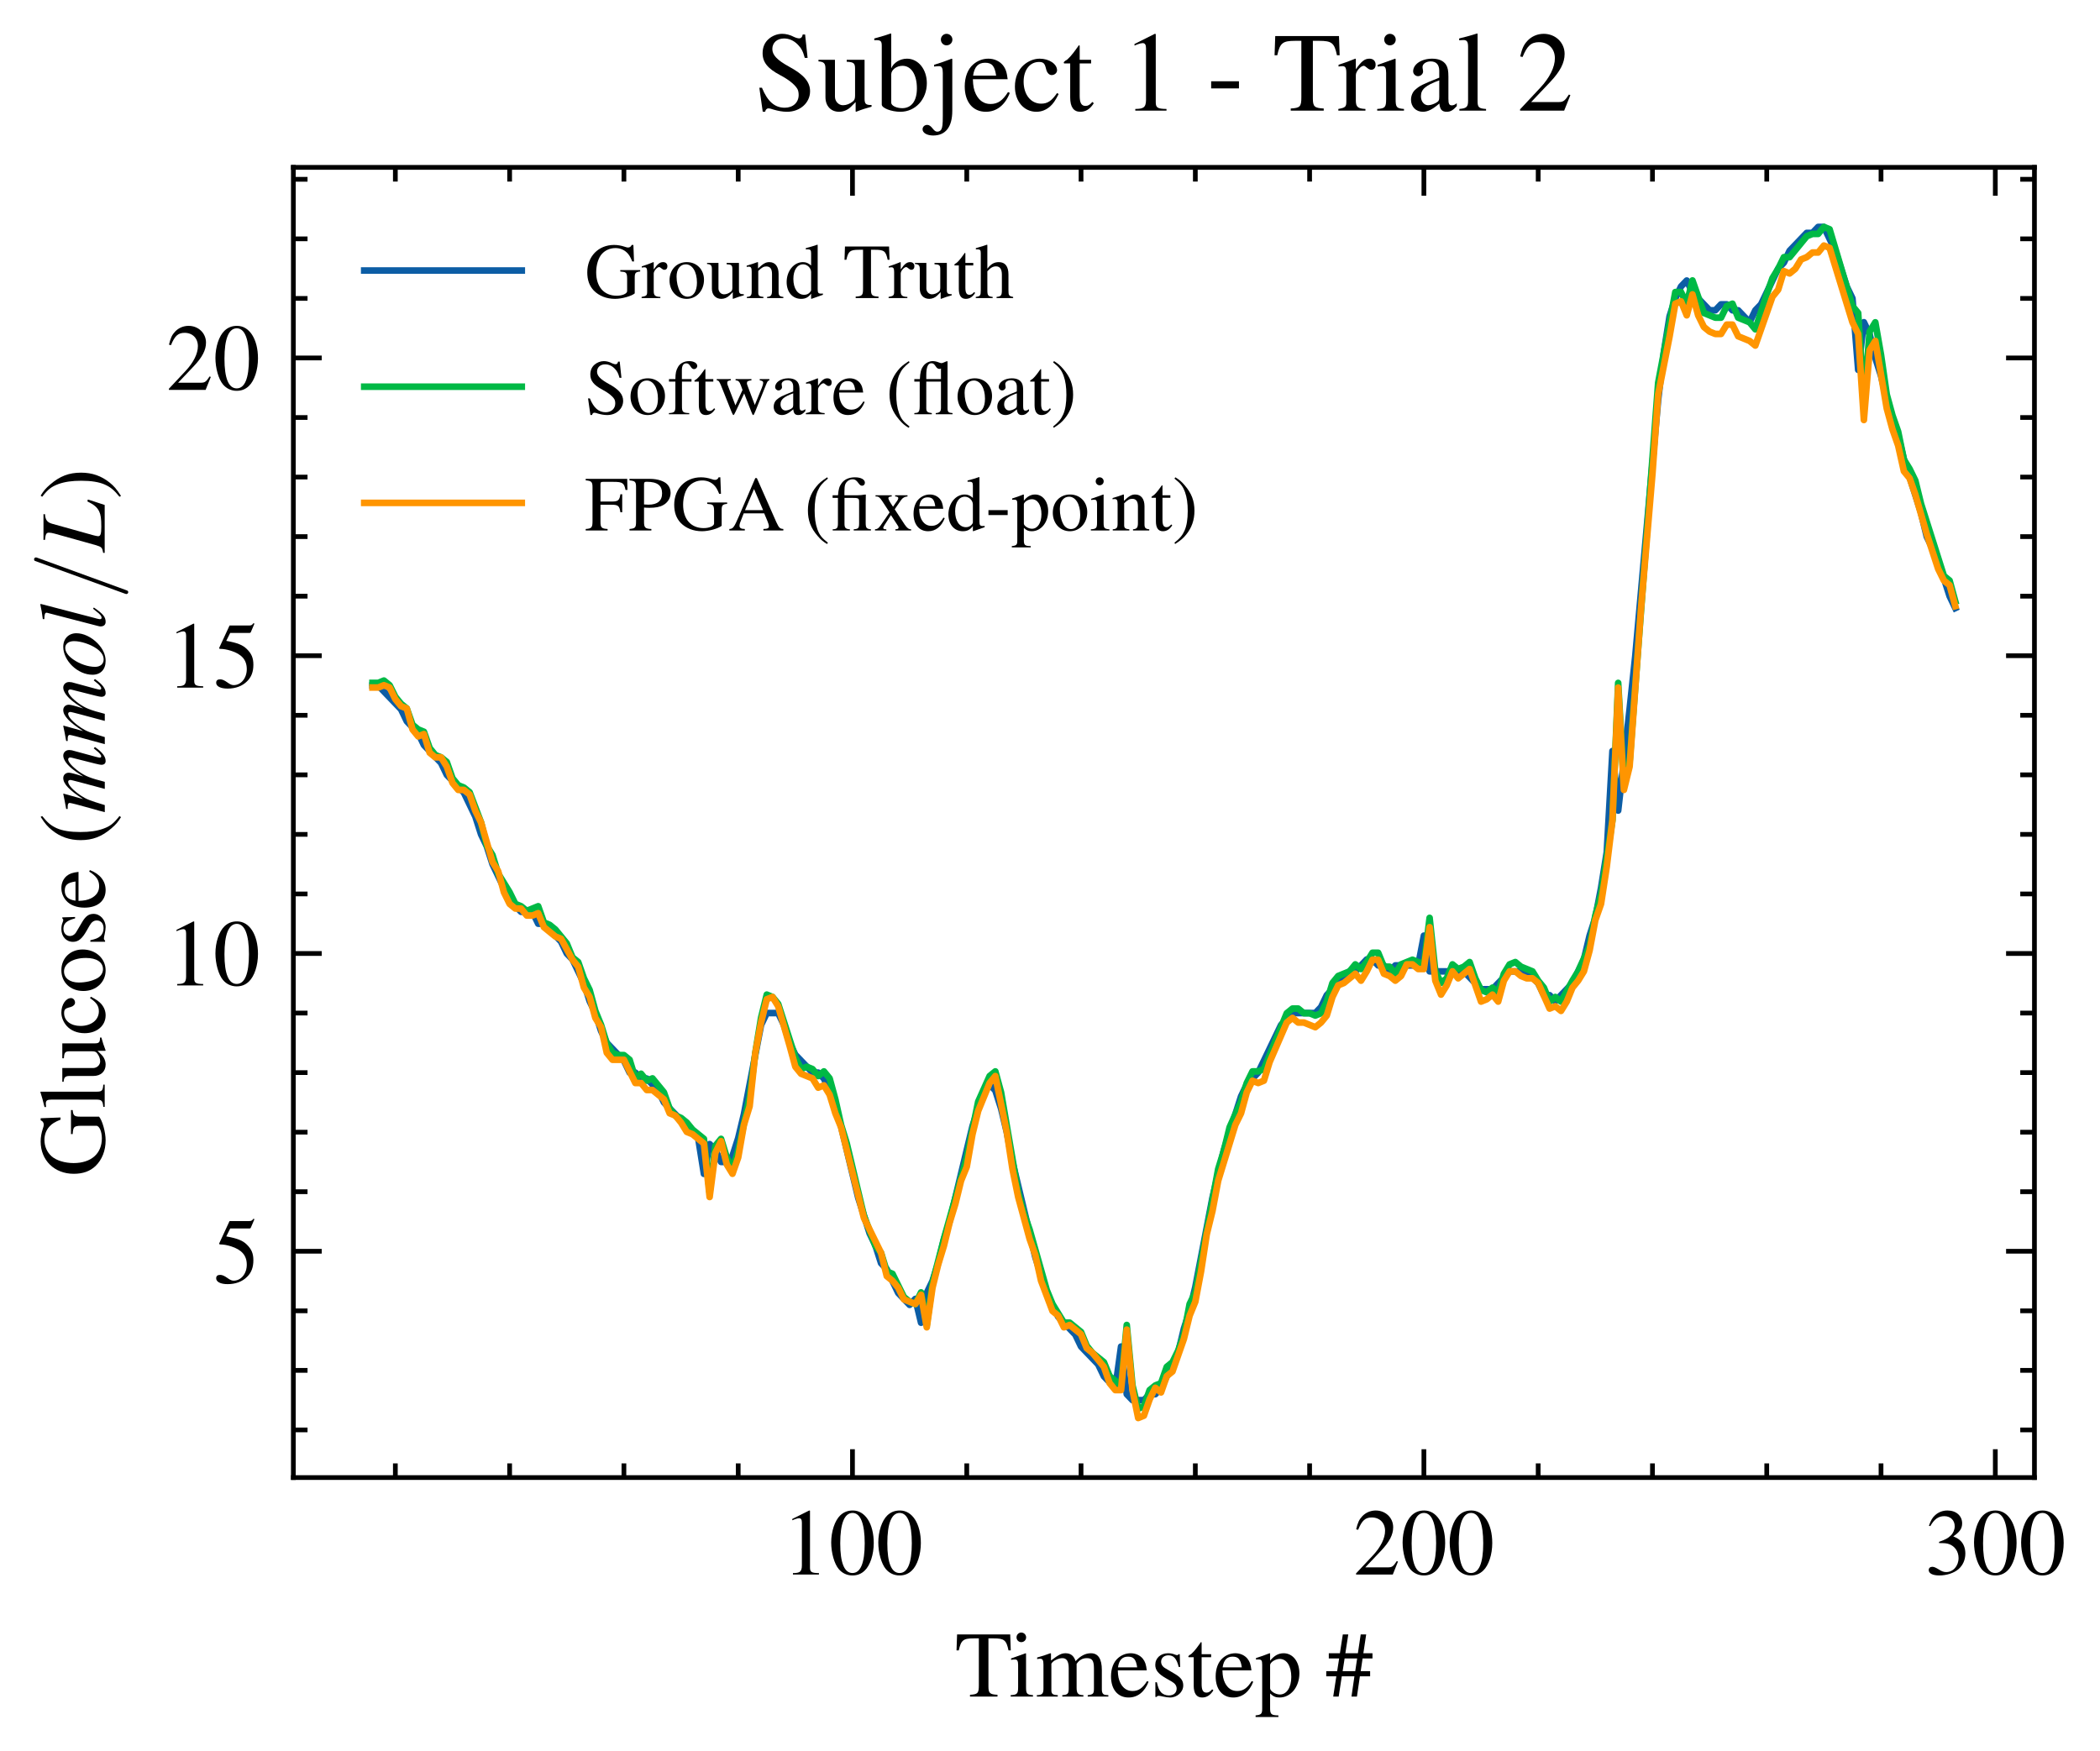 <?xml version="1.0" encoding="utf-8" standalone="no"?>
<!DOCTYPE svg PUBLIC "-//W3C//DTD SVG 1.1//EN"
  "http://www.w3.org/Graphics/SVG/1.1/DTD/svg11.dtd">
<!-- Created with matplotlib (https://matplotlib.org/) -->
<svg height="185.228pt" version="1.1" viewBox="0 0 222.098 185.228" width="222.098pt" xmlns="http://www.w3.org/2000/svg" xmlns:xlink="http://www.w3.org/1999/xlink">
 <defs>
  <style type="text/css">*{stroke-linecap:butt;stroke-linejoin:round;}</style>
 </defs>
 <g id="figure_1">
  <g id="patch_1">
   <path d="M 0 185.228 
L 222.098 185.228 
L 222.098 0 
L 0 0 
z
" style="fill:#ffffff;"/>
  </g>
  <g id="axes_1">
   <g id="patch_2">
    <path d="M 31.025 156.305 
L 215.165 156.305 
L 215.165 17.705 
L 31.025 17.705 
z
" style="fill:#ffffff;"/>
   </g>
   <g id="matplotlib.axis_1">
    <g id="xtick_1">
     <g id="line2d_1">
      <defs>
       <path d="M 0 0 
L 0 -3 
" id="m0033742f7d" style="stroke:#000000;stroke-width:0.5;"/>
      </defs>
      <g>
       <use style="stroke:#000000;stroke-width:0.5;" x="90.159" xlink:href="#m0033742f7d" y="156.305"/>
      </g>
     </g>
     <g id="line2d_2">
      <defs>
       <path d="M 0 0 
L 0 3 
" id="m6e85e0d1ca" style="stroke:#000000;stroke-width:0.5;"/>
      </defs>
      <g>
       <use style="stroke:#000000;stroke-width:0.5;" x="90.159" xlink:href="#m6e85e0d1ca" y="17.705"/>
      </g>
     </g>
     <g id="text_1">
      <!-- $\mathdefault{100}$ -->
      <g transform="translate(82.687 166.56)scale(0.1 -0.1)">
       <defs>
        <path d="M 29.094 68 
L 11.094 59 
L 11.094 57.594 
C 12.297 58.094 13.406 58.484 13.797 58.688 
C 15.594 59.391 17.297 59.781 18.297 59.781 
C 20.406 59.781 21.297 58.297 21.297 55.078 
L 21.297 9.359 
C 21.297 6.031 20.5 3.719 18.906 2.797 
C 17.406 1.891 16 1.594 11.797 1.5 
L 11.797 0 
L 39.406 0 
L 39.406 1.5 
C 31.5 1.594 29.906 2.609 29.906 7.453 
L 29.906 67.797 
z
" id="Nimbus_Roman_No9_L_Regular-49"/>
        <path d="M 25.406 68 
C 19.906 68 15.703 66.297 12 62.797 
C 6.203 57.203 2.406 45.688 2.406 34 
C 2.406 23.094 5.703 11.391 10.406 5.797 
C 14.094 1.391 19.203 -1 25 -1 
C 30.094 -1 34.406 0.688 38 4.188 
C 43.797 9.688 47.594 21.297 47.594 33.391 
C 47.594 53.891 38.5 68 25.406 68 
z
M 25.094 65.391 
C 33.5 65.391 38 54.094 38 33.188 
C 38 12.297 33.594 1.594 25 1.594 
C 16.406 1.594 12 12.297 12 33.094 
C 12 54.297 16.5 65.391 25.094 65.391 
z
" id="Nimbus_Roman_No9_L_Regular-48"/>
       </defs>
       <use transform="scale(0.996)" xlink:href="#Nimbus_Roman_No9_L_Regular-49"/>
       <use transform="translate(49.813 0)scale(0.996)" xlink:href="#Nimbus_Roman_No9_L_Regular-48"/>
       <use transform="translate(99.626 0)scale(0.996)" xlink:href="#Nimbus_Roman_No9_L_Regular-48"/>
      </g>
     </g>
    </g>
    <g id="xtick_2">
     <g id="line2d_3">
      <g>
       <use style="stroke:#000000;stroke-width:0.5;" x="150.592" xlink:href="#m0033742f7d" y="156.305"/>
      </g>
     </g>
     <g id="line2d_4">
      <g>
       <use style="stroke:#000000;stroke-width:0.5;" x="150.592" xlink:href="#m6e85e0d1ca" y="17.705"/>
      </g>
     </g>
     <g id="text_2">
      <!-- $\mathdefault{200}$ -->
      <g transform="translate(143.12 166.56)scale(0.1 -0.1)">
       <defs>
        <path d="M 47.5 13.734 
L 46.203 14.25 
C 42.5 8.5 41.203 7.594 36.703 7.594 
L 12.797 7.594 
L 29.594 25.328 
C 38.5 34.703 42.406 42.359 42.406 50.219 
C 42.406 60.281 34.297 68 23.906 68 
C 18.406 68 13.203 65.797 9.5 61.797 
C 6.297 58.375 4.797 55.156 3.094 48 
L 5.203 47.484 
C 9.203 57.359 12.797 60.594 19.703 60.594 
C 28.094 60.594 33.797 54.844 33.797 46.391 
C 33.797 38.531 29.203 29.156 20.797 20.188 
L 3 1.188 
L 3 0 
L 42 0 
z
" id="Nimbus_Roman_No9_L_Regular-50"/>
       </defs>
       <use transform="scale(0.996)" xlink:href="#Nimbus_Roman_No9_L_Regular-50"/>
       <use transform="translate(49.813 0)scale(0.996)" xlink:href="#Nimbus_Roman_No9_L_Regular-48"/>
       <use transform="translate(99.626 0)scale(0.996)" xlink:href="#Nimbus_Roman_No9_L_Regular-48"/>
      </g>
     </g>
    </g>
    <g id="xtick_3">
     <g id="line2d_5">
      <g>
       <use style="stroke:#000000;stroke-width:0.5;" x="211.026" xlink:href="#m0033742f7d" y="156.305"/>
      </g>
     </g>
     <g id="line2d_6">
      <g>
       <use style="stroke:#000000;stroke-width:0.5;" x="211.026" xlink:href="#m6e85e0d1ca" y="17.705"/>
      </g>
     </g>
     <g id="text_3">
      <!-- $\mathdefault{300}$ -->
      <g transform="translate(203.554 166.56)scale(0.1 -0.1)">
       <defs>
        <path d="M 15.297 33.391 
C 21.203 33.391 23.5 33.188 25.906 32.297 
C 32.094 30.094 36 24.391 36 17.5 
C 36 9.094 30.297 2.594 22.906 2.594 
C 20.203 2.594 18.203 3.297 14.5 5.688 
C 11.5 7.5 9.797 8.188 8.094 8.188 
C 5.797 8.188 4.297 6.797 4.297 4.688 
C 4.297 1.188 8.594 -1 15.594 -1 
C 23.297 -1 31.203 1.594 35.906 5.688 
C 40.594 9.797 43.203 15.594 43.203 22.297 
C 43.203 27.391 41.594 32.094 38.703 35.188 
C 36.703 37.391 34.797 38.594 30.406 40.5 
C 37.297 45.188 39.797 48.891 39.797 54.297 
C 39.797 62.391 33.406 68 24.203 68 
C 19.203 68 14.797 66.297 11.203 63.094 
C 8.203 60.391 6.703 57.797 4.5 51.797 
L 6 51.391 
C 10.094 58.703 14.594 61.984 20.906 61.984 
C 27.406 61.984 31.906 57.594 31.906 51.297 
C 31.906 47.688 30.406 44.094 27.906 41.594 
C 24.906 38.594 22.094 37.094 15.297 34.688 
z
" id="Nimbus_Roman_No9_L_Regular-51"/>
       </defs>
       <use transform="scale(0.996)" xlink:href="#Nimbus_Roman_No9_L_Regular-51"/>
       <use transform="translate(49.813 0)scale(0.996)" xlink:href="#Nimbus_Roman_No9_L_Regular-48"/>
       <use transform="translate(99.626 0)scale(0.996)" xlink:href="#Nimbus_Roman_No9_L_Regular-48"/>
      </g>
     </g>
    </g>
    <g id="xtick_4">
     <g id="line2d_7">
      <defs>
       <path d="M 0 0 
L 0 -1.5 
" id="m074f5a7346" style="stroke:#000000;stroke-width:0.5;"/>
      </defs>
      <g>
       <use style="stroke:#000000;stroke-width:0.5;" x="41.813" xlink:href="#m074f5a7346" y="156.305"/>
      </g>
     </g>
     <g id="line2d_8">
      <defs>
       <path d="M 0 0 
L 0 1.5 
" id="me7e3144e82" style="stroke:#000000;stroke-width:0.5;"/>
      </defs>
      <g>
       <use style="stroke:#000000;stroke-width:0.5;" x="41.813" xlink:href="#me7e3144e82" y="17.705"/>
      </g>
     </g>
    </g>
    <g id="xtick_5">
     <g id="line2d_9">
      <g>
       <use style="stroke:#000000;stroke-width:0.5;" x="53.899" xlink:href="#m074f5a7346" y="156.305"/>
      </g>
     </g>
     <g id="line2d_10">
      <g>
       <use style="stroke:#000000;stroke-width:0.5;" x="53.899" xlink:href="#me7e3144e82" y="17.705"/>
      </g>
     </g>
    </g>
    <g id="xtick_6">
     <g id="line2d_11">
      <g>
       <use style="stroke:#000000;stroke-width:0.5;" x="65.986" xlink:href="#m074f5a7346" y="156.305"/>
      </g>
     </g>
     <g id="line2d_12">
      <g>
       <use style="stroke:#000000;stroke-width:0.5;" x="65.986" xlink:href="#me7e3144e82" y="17.705"/>
      </g>
     </g>
    </g>
    <g id="xtick_7">
     <g id="line2d_13">
      <g>
       <use style="stroke:#000000;stroke-width:0.5;" x="78.073" xlink:href="#m074f5a7346" y="156.305"/>
      </g>
     </g>
     <g id="line2d_14">
      <g>
       <use style="stroke:#000000;stroke-width:0.5;" x="78.073" xlink:href="#me7e3144e82" y="17.705"/>
      </g>
     </g>
    </g>
    <g id="xtick_8">
     <g id="line2d_15">
      <g>
       <use style="stroke:#000000;stroke-width:0.5;" x="102.246" xlink:href="#m074f5a7346" y="156.305"/>
      </g>
     </g>
     <g id="line2d_16">
      <g>
       <use style="stroke:#000000;stroke-width:0.5;" x="102.246" xlink:href="#me7e3144e82" y="17.705"/>
      </g>
     </g>
    </g>
    <g id="xtick_9">
     <g id="line2d_17">
      <g>
       <use style="stroke:#000000;stroke-width:0.5;" x="114.332" xlink:href="#m074f5a7346" y="156.305"/>
      </g>
     </g>
     <g id="line2d_18">
      <g>
       <use style="stroke:#000000;stroke-width:0.5;" x="114.332" xlink:href="#me7e3144e82" y="17.705"/>
      </g>
     </g>
    </g>
    <g id="xtick_10">
     <g id="line2d_19">
      <g>
       <use style="stroke:#000000;stroke-width:0.5;" x="126.419" xlink:href="#m074f5a7346" y="156.305"/>
      </g>
     </g>
     <g id="line2d_20">
      <g>
       <use style="stroke:#000000;stroke-width:0.5;" x="126.419" xlink:href="#me7e3144e82" y="17.705"/>
      </g>
     </g>
    </g>
    <g id="xtick_11">
     <g id="line2d_21">
      <g>
       <use style="stroke:#000000;stroke-width:0.5;" x="138.506" xlink:href="#m074f5a7346" y="156.305"/>
      </g>
     </g>
     <g id="line2d_22">
      <g>
       <use style="stroke:#000000;stroke-width:0.5;" x="138.506" xlink:href="#me7e3144e82" y="17.705"/>
      </g>
     </g>
    </g>
    <g id="xtick_12">
     <g id="line2d_23">
      <g>
       <use style="stroke:#000000;stroke-width:0.5;" x="162.679" xlink:href="#m074f5a7346" y="156.305"/>
      </g>
     </g>
     <g id="line2d_24">
      <g>
       <use style="stroke:#000000;stroke-width:0.5;" x="162.679" xlink:href="#me7e3144e82" y="17.705"/>
      </g>
     </g>
    </g>
    <g id="xtick_13">
     <g id="line2d_25">
      <g>
       <use style="stroke:#000000;stroke-width:0.5;" x="174.766" xlink:href="#m074f5a7346" y="156.305"/>
      </g>
     </g>
     <g id="line2d_26">
      <g>
       <use style="stroke:#000000;stroke-width:0.5;" x="174.766" xlink:href="#me7e3144e82" y="17.705"/>
      </g>
     </g>
    </g>
    <g id="xtick_14">
     <g id="line2d_27">
      <g>
       <use style="stroke:#000000;stroke-width:0.5;" x="186.852" xlink:href="#m074f5a7346" y="156.305"/>
      </g>
     </g>
     <g id="line2d_28">
      <g>
       <use style="stroke:#000000;stroke-width:0.5;" x="186.852" xlink:href="#me7e3144e82" y="17.705"/>
      </g>
     </g>
    </g>
    <g id="xtick_15">
     <g id="line2d_29">
      <g>
       <use style="stroke:#000000;stroke-width:0.5;" x="198.939" xlink:href="#m074f5a7346" y="156.305"/>
      </g>
     </g>
     <g id="line2d_30">
      <g>
       <use style="stroke:#000000;stroke-width:0.5;" x="198.939" xlink:href="#me7e3144e82" y="17.705"/>
      </g>
     </g>
    </g>
    <g id="text_4">
     <!-- Timestep \# -->
     <g transform="translate(100.993 179.471)scale(0.1 -0.1)">
      <defs>
       <path d="M 25.406 61.797 
L 25.406 11.953 
C 25.406 3.484 24.297 2.391 16 1.891 
L 16 0 
L 45.203 0 
L 45.203 1.891 
C 37 2.297 35.594 3.594 35.594 10.859 
L 35.594 61.797 
L 41 61.797 
C 52.406 61.797 54.594 60 56.906 49.031 
L 59.297 49.031 
L 58.703 66 
L 2.297 66 
L 1.703 49.031 
L 4.094 49.031 
C 6.5 59.906 8.797 61.797 20 61.797 
z
" id="Nimbus_Roman_No9_L_Regular-84"/>
       <path d="M 17.5 46 
L 2 40.5 
L 2 39 
L 2.797 39.094 
C 4 39.297 5.297 39.391 6.203 39.391 
C 8.594 39.391 9.5 37.797 9.5 33.391 
L 9.5 10.188 
C 9.5 3 8.5 1.891 1.594 1.5 
L 1.594 0 
L 25.297 0 
L 25.297 1.5 
C 18.703 2 17.906 3 17.906 10.188 
L 17.906 45.688 
z
M 12.797 68 
C 10.094 68 7.797 65.688 7.797 62.891 
C 7.797 60.094 10 57.797 12.797 57.797 
C 15.703 57.797 18 59.984 18 62.891 
C 18 65.688 15.703 68 12.797 68 
z
" id="Nimbus_Roman_No9_L_Regular-105"/>
       <path d="M 1.906 39.797 
C 3.203 40.094 4 40.188 5.094 40.188 
C 7.703 40.188 8.594 38.594 8.594 33.797 
L 8.594 8.5 
C 8.594 3.094 7.203 1.594 1.594 1.5 
L 1.594 0 
L 23.797 0 
L 23.797 1.5 
C 18.5 1.688 17 2.797 17 6.688 
L 17 34.891 
C 17 35.094 17.797 36.094 18.5 36.797 
C 21 39.094 25.297 40.797 28.797 40.797 
C 33.203 40.797 35.406 37.297 35.406 30.297 
L 35.406 8.594 
C 35.406 3 34.297 1.891 28.594 1.5 
L 28.594 0 
L 51 0 
L 51 1.5 
C 45.297 1.594 43.797 3.297 43.797 9.5 
L 43.797 34.688 
C 46.797 39 50.094 40.797 54.703 40.797 
C 60.406 40.797 62.203 38.094 62.203 29.797 
L 62.203 8.688 
C 62.203 3 61.406 2.188 55.594 1.5 
L 55.594 0 
L 77.5 0 
L 77.5 1.5 
L 74.906 1.688 
C 71.906 1.891 70.594 3.688 70.594 7.594 
L 70.594 28.188 
C 70.594 40 66.703 46 59 46 
C 53.203 46 48.094 43.391 42.703 37.594 
C 40.906 43.297 37.5 46 32.094 46 
C 27.703 46 24.906 44.594 16.594 38.297 
L 16.594 45.797 
L 15.906 46 
C 10.797 44.094 7.406 42.984 1.906 41.484 
z
" id="Nimbus_Roman_No9_L_Regular-109"/>
       <path d="M 40.797 16.438 
C 36 8.812 31.703 5.891 25.297 5.891 
C 19.594 5.891 15.297 8.812 12.406 14.531 
C 10.594 18.344 9.906 21.656 9.703 27.797 
L 40.5 27.797 
C 39.703 34.266 38.703 37.141 36.203 40.312 
C 33.203 43.891 28.594 46 23.406 46 
C 18.406 46 13.703 44.188 9.906 40.812 
C 5.203 36.734 2.5 29.688 2.5 21.469 
C 2.5 7.594 9.703 -1 21.203 -1 
C 30.703 -1 38.203 4.891 42.406 15.734 
z
M 9.906 31 
C 11 38.719 14.406 42.391 20.5 42.391 
C 26.594 42.391 29 39.609 30.297 31 
z
" id="Nimbus_Roman_No9_L_Regular-101"/>
       <path d="M 31.5 31.391 
L 31.094 45 
L 30 45 
L 29.797 44.797 
C 28.906 44.094 28.797 43.984 28.406 43.984 
C 27.797 43.984 26.797 44.188 25.703 44.688 
C 23.5 45.594 21.297 46 18.703 46 
C 10.797 46 5.094 40.891 5.094 33.672 
C 5.094 28.062 8.297 24.047 16.797 19.234 
L 22.594 15.922 
C 26.094 13.922 27.797 11.516 27.797 8.406 
C 27.797 4 24.594 1.188 19.5 1.188 
C 16.094 1.188 13 2.5 11.094 4.703 
C 9 7.203 8.094 9.516 6.797 15.219 
L 5.203 15.219 
L 5.203 -0.406 
L 6.5 -0.406 
C 7.203 0.594 7.594 0.797 8.797 0.797 
C 9.703 0.797 11.094 0.594 13.406 0 
C 16.203 -0.609 18.906 -1 20.703 -1 
C 28.406 -1 34.797 4.797 34.797 11.812 
C 34.797 16.828 32.406 20.141 26.406 23.75 
L 15.594 30.156 
C 12.797 31.766 11.297 34.266 11.297 36.969 
C 11.297 40.984 14.406 43.797 19 43.797 
C 24.703 43.797 27.703 40.391 30 31.469 
z
" id="Nimbus_Roman_No9_L_Regular-115"/>
       <path d="M 25.5 45 
L 15.406 45 
L 15.406 56.594 
C 15.406 57.594 15.297 57.891 14.703 57.891 
C 14 57 13.406 56.094 12.703 55.094 
C 8.906 49.594 4.594 44.797 3 44.391 
C 1.906 43.688 1.297 42.984 1.297 42.484 
C 1.297 42.188 1.406 41.984 1.703 41.797 
L 7 41.797 
L 7 11.688 
C 7 3.297 10 -1 15.906 -1 
C 20.797 -1 24.594 1.391 27.906 6.594 
L 26.594 7.688 
C 24.5 5.188 22.797 4.188 20.594 4.188 
C 16.906 4.188 15.406 6.891 15.406 13.188 
L 15.406 41.797 
L 25.5 41.797 
z
" id="Nimbus_Roman_No9_L_Regular-116"/>
       <path d="M 0.906 39.297 
C 1.797 39.391 2.5 39.391 3.406 39.391 
C 6.797 39.391 7.5 38.391 7.5 33.703 
L 7.5 -13.109 
C 7.5 -18.312 6.406 -19.406 0.5 -20 
L 0.5 -21.703 
L 24.703 -21.703 
L 24.703 -20 
C 17.203 -19.906 15.906 -18.797 15.906 -12.469 
L 15.906 3.297 
C 19.406 0 21.797 -1 26 -1 
C 37.797 -1 47 10.188 47 24.688 
C 47 37.094 40 46 30.297 46 
C 24.703 46 20.297 43.484 15.906 38.094 
L 15.906 45.797 
L 15.297 46 
C 9.906 43.891 6.406 42.594 0.906 40.891 
z
M 15.906 33.391 
C 15.906 36.391 21.5 39.984 26.094 39.984 
C 33.5 39.984 38.406 32.391 38.406 20.797 
C 38.406 9.688 33.5 2.188 26.297 2.188 
C 21.594 2.188 15.906 5.797 15.906 8.797 
z
" id="Nimbus_Roman_No9_L_Regular-112"/>
       <path d="M 47.094 27 
L 37.094 27 
L 39.094 40.484 
L 49.594 40.484 
L 49.594 46 
L 39.906 46 
L 42.906 66 
L 37.094 66 
L 34.094 46 
L 20.797 46 
L 23.906 66 
L 18.094 66 
L 15 46 
L 3.203 46 
L 3.203 40.484 
L 14.203 40.484 
L 12.094 27 
L 0.5 27 
L 0.5 21.484 
L 11.203 21.484 
L 7.906 0 
L 13.703 0 
L 17 21.484 
L 30.406 21.484 
L 27.297 0 
L 33.094 0 
L 36.203 21.484 
L 47.094 21.484 
z
M 33.297 40.484 
L 31.297 27 
L 17.906 27 
L 20 40.484 
z
" id="Nimbus_Roman_No9_L_Regular-35"/>
      </defs>
      <use transform="scale(0.996)" xlink:href="#Nimbus_Roman_No9_L_Regular-84"/>
      <use transform="translate(57.385 0)scale(0.996)" xlink:href="#Nimbus_Roman_No9_L_Regular-105"/>
      <use transform="translate(85.08 0)scale(0.996)" xlink:href="#Nimbus_Roman_No9_L_Regular-109"/>
      <use transform="translate(162.588 0)scale(0.996)" xlink:href="#Nimbus_Roman_No9_L_Regular-101"/>
      <use transform="translate(206.822 0)scale(0.996)" xlink:href="#Nimbus_Roman_No9_L_Regular-115"/>
      <use transform="translate(245.576 0)scale(0.996)" xlink:href="#Nimbus_Roman_No9_L_Regular-116"/>
      <use transform="translate(273.271 0)scale(0.996)" xlink:href="#Nimbus_Roman_No9_L_Regular-101"/>
      <use transform="translate(317.504 0)scale(0.996)" xlink:href="#Nimbus_Roman_No9_L_Regular-112"/>
      <use transform="translate(392.224 0)scale(0.996)" xlink:href="#Nimbus_Roman_No9_L_Regular-35"/>
     </g>
    </g>
   </g>
   <g id="matplotlib.axis_2">
    <g id="ytick_1">
     <g id="line2d_31">
      <defs>
       <path d="M 0 0 
L 3 0 
" id="m909464b145" style="stroke:#000000;stroke-width:0.5;"/>
      </defs>
      <g>
       <use style="stroke:#000000;stroke-width:0.5;" x="31.025" xlink:href="#m909464b145" y="132.365"/>
      </g>
     </g>
     <g id="line2d_32">
      <defs>
       <path d="M 0 0 
L -3 0 
" id="m925a132179" style="stroke:#000000;stroke-width:0.5;"/>
      </defs>
      <g>
       <use style="stroke:#000000;stroke-width:0.5;" x="215.165" xlink:href="#m925a132179" y="132.365"/>
      </g>
     </g>
     <g id="text_5">
      <!-- $\mathdefault{5}$ -->
      <g transform="translate(22.544 135.743)scale(0.1 -0.1)">
       <defs>
        <path d="M 18.094 58.094 
L 37.703 58.094 
C 39.297 58.094 39.703 58.297 40 58.984 
L 43.797 67.891 
L 42.906 68.594 
C 41.406 66.5 40.406 66 38.297 66 
L 17.406 66 
L 6.5 42.453 
C 6.406 42.266 6.406 42.156 6.406 41.969 
C 6.406 41.469 6.797 41.172 7.594 41.172 
C 10.797 41.172 14.797 40.484 18.906 39.188 
C 30.406 35.531 35.703 29.406 35.703 19.609 
C 35.703 10.109 29.594 2.688 21.797 2.688 
C 19.797 2.688 18.094 3.391 15.094 5.562 
C 11.906 7.844 9.594 8.828 7.5 8.828 
C 4.594 8.828 3.203 7.641 3.203 5.172 
C 3.203 1.391 7.906 -1 15.406 -1 
C 23.797 -1 31 1.688 36 6.75 
C 40.594 11.203 42.703 16.844 42.703 24.359 
C 42.703 31.484 40.797 36.031 35.797 40.969 
C 31.406 45.328 25.703 47.609 13.906 49.688 
z
" id="Nimbus_Roman_No9_L_Regular-53"/>
       </defs>
       <use transform="scale(0.996)" xlink:href="#Nimbus_Roman_No9_L_Regular-53"/>
      </g>
     </g>
    </g>
    <g id="ytick_2">
     <g id="line2d_33">
      <g>
       <use style="stroke:#000000;stroke-width:0.5;" x="31.025" xlink:href="#m909464b145" y="100.866"/>
      </g>
     </g>
     <g id="line2d_34">
      <g>
       <use style="stroke:#000000;stroke-width:0.5;" x="215.165" xlink:href="#m925a132179" y="100.866"/>
      </g>
     </g>
     <g id="text_6">
      <!-- $\mathdefault{10}$ -->
      <g transform="translate(17.563 104.243)scale(0.1 -0.1)">
       <use transform="scale(0.996)" xlink:href="#Nimbus_Roman_No9_L_Regular-49"/>
       <use transform="translate(49.813 0)scale(0.996)" xlink:href="#Nimbus_Roman_No9_L_Regular-48"/>
      </g>
     </g>
    </g>
    <g id="ytick_3">
     <g id="line2d_35">
      <g>
       <use style="stroke:#000000;stroke-width:0.5;" x="31.025" xlink:href="#m909464b145" y="69.366"/>
      </g>
     </g>
     <g id="line2d_36">
      <g>
       <use style="stroke:#000000;stroke-width:0.5;" x="215.165" xlink:href="#m925a132179" y="69.366"/>
      </g>
     </g>
     <g id="text_7">
      <!-- $\mathdefault{15}$ -->
      <g transform="translate(17.563 72.743)scale(0.1 -0.1)">
       <use transform="scale(0.996)" xlink:href="#Nimbus_Roman_No9_L_Regular-49"/>
       <use transform="translate(49.813 0)scale(0.996)" xlink:href="#Nimbus_Roman_No9_L_Regular-53"/>
      </g>
     </g>
    </g>
    <g id="ytick_4">
     <g id="line2d_37">
      <g>
       <use style="stroke:#000000;stroke-width:0.5;" x="31.025" xlink:href="#m909464b145" y="37.866"/>
      </g>
     </g>
     <g id="line2d_38">
      <g>
       <use style="stroke:#000000;stroke-width:0.5;" x="215.165" xlink:href="#m925a132179" y="37.866"/>
      </g>
     </g>
     <g id="text_8">
      <!-- $\mathdefault{20}$ -->
      <g transform="translate(17.563 41.243)scale(0.1 -0.1)">
       <use transform="scale(0.996)" xlink:href="#Nimbus_Roman_No9_L_Regular-50"/>
       <use transform="translate(49.813 0)scale(0.996)" xlink:href="#Nimbus_Roman_No9_L_Regular-48"/>
      </g>
     </g>
    </g>
    <g id="ytick_5">
     <g id="line2d_39">
      <defs>
       <path d="M 0 0 
L 1.5 0 
" id="mb8b2a9f6c6" style="stroke:#000000;stroke-width:0.5;"/>
      </defs>
      <g>
       <use style="stroke:#000000;stroke-width:0.5;" x="31.025" xlink:href="#mb8b2a9f6c6" y="151.265"/>
      </g>
     </g>
     <g id="line2d_40">
      <defs>
       <path d="M 0 0 
L -1.5 0 
" id="mb5a28c37e7" style="stroke:#000000;stroke-width:0.5;"/>
      </defs>
      <g>
       <use style="stroke:#000000;stroke-width:0.5;" x="215.165" xlink:href="#mb5a28c37e7" y="151.265"/>
      </g>
     </g>
    </g>
    <g id="ytick_6">
     <g id="line2d_41">
      <g>
       <use style="stroke:#000000;stroke-width:0.5;" x="31.025" xlink:href="#mb8b2a9f6c6" y="144.965"/>
      </g>
     </g>
     <g id="line2d_42">
      <g>
       <use style="stroke:#000000;stroke-width:0.5;" x="215.165" xlink:href="#mb5a28c37e7" y="144.965"/>
      </g>
     </g>
    </g>
    <g id="ytick_7">
     <g id="line2d_43">
      <g>
       <use style="stroke:#000000;stroke-width:0.5;" x="31.025" xlink:href="#mb8b2a9f6c6" y="138.665"/>
      </g>
     </g>
     <g id="line2d_44">
      <g>
       <use style="stroke:#000000;stroke-width:0.5;" x="215.165" xlink:href="#mb5a28c37e7" y="138.665"/>
      </g>
     </g>
    </g>
    <g id="ytick_8">
     <g id="line2d_45">
      <g>
       <use style="stroke:#000000;stroke-width:0.5;" x="31.025" xlink:href="#mb8b2a9f6c6" y="126.066"/>
      </g>
     </g>
     <g id="line2d_46">
      <g>
       <use style="stroke:#000000;stroke-width:0.5;" x="215.165" xlink:href="#mb5a28c37e7" y="126.066"/>
      </g>
     </g>
    </g>
    <g id="ytick_9">
     <g id="line2d_47">
      <g>
       <use style="stroke:#000000;stroke-width:0.5;" x="31.025" xlink:href="#mb8b2a9f6c6" y="119.766"/>
      </g>
     </g>
     <g id="line2d_48">
      <g>
       <use style="stroke:#000000;stroke-width:0.5;" x="215.165" xlink:href="#mb5a28c37e7" y="119.766"/>
      </g>
     </g>
    </g>
    <g id="ytick_10">
     <g id="line2d_49">
      <g>
       <use style="stroke:#000000;stroke-width:0.5;" x="31.025" xlink:href="#mb8b2a9f6c6" y="113.466"/>
      </g>
     </g>
     <g id="line2d_50">
      <g>
       <use style="stroke:#000000;stroke-width:0.5;" x="215.165" xlink:href="#mb5a28c37e7" y="113.466"/>
      </g>
     </g>
    </g>
    <g id="ytick_11">
     <g id="line2d_51">
      <g>
       <use style="stroke:#000000;stroke-width:0.5;" x="31.025" xlink:href="#mb8b2a9f6c6" y="107.166"/>
      </g>
     </g>
     <g id="line2d_52">
      <g>
       <use style="stroke:#000000;stroke-width:0.5;" x="215.165" xlink:href="#mb5a28c37e7" y="107.166"/>
      </g>
     </g>
    </g>
    <g id="ytick_12">
     <g id="line2d_53">
      <g>
       <use style="stroke:#000000;stroke-width:0.5;" x="31.025" xlink:href="#mb8b2a9f6c6" y="94.566"/>
      </g>
     </g>
     <g id="line2d_54">
      <g>
       <use style="stroke:#000000;stroke-width:0.5;" x="215.165" xlink:href="#mb5a28c37e7" y="94.566"/>
      </g>
     </g>
    </g>
    <g id="ytick_13">
     <g id="line2d_55">
      <g>
       <use style="stroke:#000000;stroke-width:0.5;" x="31.025" xlink:href="#mb8b2a9f6c6" y="88.266"/>
      </g>
     </g>
     <g id="line2d_56">
      <g>
       <use style="stroke:#000000;stroke-width:0.5;" x="215.165" xlink:href="#mb5a28c37e7" y="88.266"/>
      </g>
     </g>
    </g>
    <g id="ytick_14">
     <g id="line2d_57">
      <g>
       <use style="stroke:#000000;stroke-width:0.5;" x="31.025" xlink:href="#mb8b2a9f6c6" y="81.966"/>
      </g>
     </g>
     <g id="line2d_58">
      <g>
       <use style="stroke:#000000;stroke-width:0.5;" x="215.165" xlink:href="#mb5a28c37e7" y="81.966"/>
      </g>
     </g>
    </g>
    <g id="ytick_15">
     <g id="line2d_59">
      <g>
       <use style="stroke:#000000;stroke-width:0.5;" x="31.025" xlink:href="#mb8b2a9f6c6" y="75.666"/>
      </g>
     </g>
     <g id="line2d_60">
      <g>
       <use style="stroke:#000000;stroke-width:0.5;" x="215.165" xlink:href="#mb5a28c37e7" y="75.666"/>
      </g>
     </g>
    </g>
    <g id="ytick_16">
     <g id="line2d_61">
      <g>
       <use style="stroke:#000000;stroke-width:0.5;" x="31.025" xlink:href="#mb8b2a9f6c6" y="63.066"/>
      </g>
     </g>
     <g id="line2d_62">
      <g>
       <use style="stroke:#000000;stroke-width:0.5;" x="215.165" xlink:href="#mb5a28c37e7" y="63.066"/>
      </g>
     </g>
    </g>
    <g id="ytick_17">
     <g id="line2d_63">
      <g>
       <use style="stroke:#000000;stroke-width:0.5;" x="31.025" xlink:href="#mb8b2a9f6c6" y="56.766"/>
      </g>
     </g>
     <g id="line2d_64">
      <g>
       <use style="stroke:#000000;stroke-width:0.5;" x="215.165" xlink:href="#mb5a28c37e7" y="56.766"/>
      </g>
     </g>
    </g>
    <g id="ytick_18">
     <g id="line2d_65">
      <g>
       <use style="stroke:#000000;stroke-width:0.5;" x="31.025" xlink:href="#mb8b2a9f6c6" y="50.466"/>
      </g>
     </g>
     <g id="line2d_66">
      <g>
       <use style="stroke:#000000;stroke-width:0.5;" x="215.165" xlink:href="#mb5a28c37e7" y="50.466"/>
      </g>
     </g>
    </g>
    <g id="ytick_19">
     <g id="line2d_67">
      <g>
       <use style="stroke:#000000;stroke-width:0.5;" x="31.025" xlink:href="#mb8b2a9f6c6" y="44.166"/>
      </g>
     </g>
     <g id="line2d_68">
      <g>
       <use style="stroke:#000000;stroke-width:0.5;" x="215.165" xlink:href="#mb5a28c37e7" y="44.166"/>
      </g>
     </g>
    </g>
    <g id="ytick_20">
     <g id="line2d_69">
      <g>
       <use style="stroke:#000000;stroke-width:0.5;" x="31.025" xlink:href="#mb8b2a9f6c6" y="31.566"/>
      </g>
     </g>
     <g id="line2d_70">
      <g>
       <use style="stroke:#000000;stroke-width:0.5;" x="215.165" xlink:href="#mb5a28c37e7" y="31.566"/>
      </g>
     </g>
    </g>
    <g id="ytick_21">
     <g id="line2d_71">
      <g>
       <use style="stroke:#000000;stroke-width:0.5;" x="31.025" xlink:href="#mb8b2a9f6c6" y="25.266"/>
      </g>
     </g>
     <g id="line2d_72">
      <g>
       <use style="stroke:#000000;stroke-width:0.5;" x="215.165" xlink:href="#mb5a28c37e7" y="25.266"/>
      </g>
     </g>
    </g>
    <g id="ytick_22">
     <g id="line2d_73">
      <g>
       <use style="stroke:#000000;stroke-width:0.5;" x="31.025" xlink:href="#mb8b2a9f6c6" y="18.966"/>
      </g>
     </g>
     <g id="line2d_74">
      <g>
       <use style="stroke:#000000;stroke-width:0.5;" x="215.165" xlink:href="#mb5a28c37e7" y="18.966"/>
      </g>
     </g>
    </g>
    <g id="text_9">
     <!-- Glucose ($mmol/L$) -->
     <g transform="translate(11.072 124.489)rotate(-90)scale(0.1 -0.1)">
      <defs>
       <path d="M 70.906 35.797 
L 45.406 35.797 
L 45.406 34 
C 49.703 33.688 50.906 33.391 52.094 32.594 
C 53.594 31.688 54.203 29.391 54.203 25.094 
L 54.203 8.891 
C 54.203 5.688 48.094 3 40.906 3 
C 24.594 3 14.594 14.391 14.594 33 
C 14.594 42.391 17.406 51.5 21.797 56.391 
C 26.203 61.297 32.406 63.984 39.203 63.984 
C 44.797 63.984 49.703 62.094 53.594 58.5 
C 56.594 55.703 58.203 53 60.703 46.891 
L 63 46.891 
L 62.203 68 
L 60 68 
C 59.406 66.094 57.594 64.688 55.5 64.688 
C 54.5 64.688 52.906 64.984 51.094 65.688 
C 46.594 67.188 42 68 37.5 68 
C 17.5 68 3.203 53.297 3.203 32.891 
C 3.203 23.094 5.906 15.594 11.5 9.688 
C 18.203 2.797 27.797 -1 38.797 -1 
C 47.406 -1 59.906 2.5 63.906 6 
L 63.906 26.297 
C 63.906 32.188 65.094 33.5 70.906 34 
z
" id="Nimbus_Roman_No9_L_Regular-71"/>
       <path d="M 1.906 62.297 
L 2.5 62.297 
C 3.594 62.391 4.797 62.5 5.594 62.5 
C 8.797 62.5 9.797 61.094 9.797 56.391 
L 9.797 8.688 
C 9.797 3.297 8.406 2 2.094 1.5 
L 2.094 0 
L 25.703 0 
L 25.703 1.5 
C 19.406 1.891 18.203 2.891 18.203 8.391 
L 18.203 68.094 
L 17.797 68.297 
C 12.594 66.594 8.797 65.594 1.906 63.891 
z
" id="Nimbus_Roman_No9_L_Regular-108"/>
       <path d="M 47.906 4.984 
L 47.406 4.984 
C 42.797 4.984 41.703 6.094 41.703 10.688 
L 41.703 45 
L 25.906 45 
L 25.906 43.297 
C 32.094 43 33.297 42 33.297 37 
L 33.297 13.5 
C 33.297 10.688 32.797 9.297 31.406 8.188 
C 28.703 6 25.594 4.797 22.594 4.797 
C 18.703 4.797 15.5 8.188 15.5 12.391 
L 15.5 45 
L 0.906 45 
L 0.906 43.594 
C 5.703 43.297 7.094 41.797 7.094 37.188 
L 7.094 12 
C 7.094 4.094 11.906 -1 19.203 -1 
C 22.906 -1 26.797 0.594 29.5 3.297 
L 33.797 7.594 
L 33.797 -0.703 
L 34.203 -1 
C 39.203 1 42.797 2.094 47.906 3.5 
z
" id="Nimbus_Roman_No9_L_Regular-117"/>
       <path d="M 39.797 15.594 
C 35 8.594 31.406 6.188 25.703 6.188 
C 16.594 6.188 10.203 14.188 10.203 25.688 
C 10.203 35.984 15.703 43.094 23.797 43.094 
C 27.406 43.094 28.703 41.984 29.703 38.297 
L 30.297 36.094 
C 31.094 33.297 32.906 31.484 35 31.484 
C 37.594 31.484 39.797 33.391 39.797 35.688 
C 39.797 41.297 32.797 46 24.406 46 
C 19.5 46 14.406 43.984 10.297 40.391 
C 5.297 35.984 2.5 29.188 2.5 21.297 
C 2.5 8.297 10.406 -1 21.5 -1 
C 26 -1 30 0.594 33.594 3.688 
C 36.297 6.094 38.203 8.797 41.203 14.688 
z
" id="Nimbus_Roman_No9_L_Regular-99"/>
       <path d="M 25 46 
C 12 46 2.906 36.391 2.906 22.594 
C 2.906 9.094 12.203 -1 24.797 -1 
C 37.406 -1 47 9.594 47 23.391 
C 47 36.5 37.797 46 25 46 
z
M 23.703 43.188 
C 32.094 43.188 38 33.594 38 19.891 
C 38 8.594 33.5 1.797 26 1.797 
C 22.094 1.797 18.406 4.188 16.297 8.188 
C 13.5 13.391 11.906 20.391 11.906 27.5 
C 11.906 37 16.594 43.188 23.703 43.188 
z
" id="Nimbus_Roman_No9_L_Regular-111"/>
       <path d="M 29.5 68 
C 22.094 63.188 19.094 60.594 15.406 55.984 
C 8.297 47.297 4.797 37.297 4.797 25.594 
C 4.797 12.891 8.5 3.094 17.297 -7.109 
C 21.406 -11.906 24 -14.109 29.203 -17.312 
L 30.406 -15.719 
C 22.406 -9.406 19.594 -5.906 16.906 1.594 
C 14.5 8.281 13.406 15.891 13.406 25.891 
C 13.406 36.391 14.703 44.594 17.406 50.797 
C 20.203 56.984 23.203 60.594 30.406 66.391 
z
" id="Nimbus_Roman_No9_L_Regular-40"/>
       <path d="M 68.906 11.594 
C 67.906 10.391 67.094 9.391 66.797 8.984 
C 64 5.391 61.906 3.688 60.406 3.688 
C 59.594 3.688 59.094 4.297 59.094 5.297 
C 59.094 5.797 59.5 7.391 60.094 9.797 
L 66.906 34.891 
C 67 35.297 67.203 37.094 67.203 37.688 
C 67.203 41.297 64.703 44 61.297 44 
C 59.406 44 57.406 43.297 55 41.797 
C 50.094 38.594 46 33.797 39.094 22.797 
C 41.594 30.391 43.094 36.094 43.094 37.984 
C 43.094 41.484 40.797 44 37.406 44 
C 31.297 44 24.297 37.391 15.094 22.891 
L 20.906 43.797 
L 20.594 44 
C 15 42.797 12.906 42.391 4.594 40.891 
L 4.594 39.297 
L 7.094 39.297 
C 9.703 39.297 11 38.594 11 37.094 
C 11 35.984 8.703 26.891 5.094 14.188 
C 2.797 6 2.5 5 1.203 -0.109 
L 8.703 -0.109 
C 13.5 15.797 15 19.484 18.406 24.688 
C 24 33.188 30 38.797 33.406 38.797 
C 34.703 38.797 35.406 37.891 35.406 36.297 
C 35.406 35.391 32.203 23.297 25.906 -0.109 
L 33.406 -0.109 
C 37.406 15.484 39.406 20.484 44.5 27.594 
C 49.406 34.391 54.406 38.797 57.297 38.797 
C 58.406 38.797 59.297 37.797 59.297 36.688 
C 59.297 36.188 59.094 34.984 58.594 33.188 
L 52.797 10.188 
C 51.906 6.5 51.5 4.594 51.5 3.594 
C 51.5 0.594 52.906 -1 55.5 -1 
C 60.203 -1 64.594 2.297 69.906 9.688 
L 70.406 10.391 
z
" id="Nimbus_Roman_No9_L_Regular_Italic-109"/>
       <path d="M 32.5 44 
C 17.5 44 2.703 28.562 2.703 12.938 
C 2.703 4.375 8.297 -1 17.406 -1 
C 24 -1 30.406 1.984 36.203 7.656 
C 42.797 14.125 46.797 22.594 46.797 30.047 
C 46.797 38.312 41 44 32.5 44 
z
M 31.297 41.891 
C 35.594 41.891 38.406 38.219 38.406 32.547 
C 38.406 25.281 35.094 15.328 30.703 8.859 
C 27 3.578 23.203 1.094 18.906 1.094 
C 14.203 1.094 11.094 4.672 11.094 10.156 
C 11.094 17.516 14 26.266 18.906 33.344 
C 22.797 38.906 27 41.891 31.297 41.891 
z
" id="Nimbus_Roman_No9_L_Regular_Italic-111"/>
       <path d="M 22.797 12.391 
C 21.906 11.297 21 10.188 20.094 9 
C 16.906 4.797 15 3.297 13.203 3.297 
C 12.203 3.297 11.703 4 11.703 5.094 
C 11.703 5.797 12 7 12.5 9 
C 12.594 9.297 12.703 9.797 12.797 10 
L 27.906 67.891 
L 27.406 68.391 
C 21.5 67.094 17.703 66.391 11.797 65.703 
L 11.797 64.094 
C 16.594 64.094 18.594 63.391 18.594 61.797 
C 18.594 61.5 18.5 60.891 18.203 60 
L 4.5 7.188 
C 4.203 6.094 4 5.094 4 4.594 
C 4 1 5.703 -1 8.906 -1 
C 14.094 -1 17.594 1.891 24.094 11.5 
z
" id="Nimbus_Roman_No9_L_Regular_Italic-108"/>
       <path d="M 43.906 71.203 
C 44.406 72.5 44.406 72.891 44.406 73 
C 44.406 74.094 43.5 75 42.406 75 
C 41.703 75 41 74.688 40.703 74.094 
L 6 -21.203 
C 5.5 -22.5 5.5 -22.906 5.5 -23 
C 5.5 -24.109 6.406 -25 7.5 -25 
C 8.797 -25 9.094 -24.312 9.703 -22.609 
z
" id="CMMI10-61"/>
       <path d="M 40.297 65 
L 13 65 
L 13 63.391 
C 19.203 62.797 20.703 62 20.703 59.109 
C 20.703 57.719 20.297 55.438 19.594 52.953 
L 7.297 8.969 
C 5.5 3.188 4.797 2.594 -0.797 1.594 
L -0.797 0 
L 50.094 0 
L 55.906 17.828 
L 53.906 18.422 
C 50.406 11.25 47.703 8.062 43.297 5.875 
C 39.797 4.188 35.703 3.594 27 3.594 
C 19.406 3.594 16.906 4.391 16.906 6.969 
C 16.906 7.672 17.406 10.062 17.906 11.953 
L 30.203 56.031 
C 31.703 61.109 34.297 62.984 40.297 63.391 
z
" id="Nimbus_Roman_No9_L_Regular_Italic-76"/>
       <path d="M 3.797 -17.312 
C 11.203 -12.516 14.203 -9.906 17.906 -5.312 
C 25 3.391 28.5 13.391 28.5 25.094 
C 28.5 37.891 24.797 47.594 16 57.797 
C 11.906 62.594 9.297 64.797 4.094 68 
L 2.906 66.391 
C 10.906 60.094 13.594 56.594 16.406 49.094 
C 18.797 42.391 19.906 34.797 19.906 24.797 
C 19.906 14.391 18.594 6.094 15.906 -0.016 
C 13.094 -6.312 10.094 -9.906 2.906 -15.719 
z
" id="Nimbus_Roman_No9_L_Regular-41"/>
      </defs>
      <use transform="scale(0.996)" xlink:href="#Nimbus_Roman_No9_L_Regular-71"/>
      <use transform="translate(71.93 0)scale(0.996)" xlink:href="#Nimbus_Roman_No9_L_Regular-108"/>
      <use transform="translate(99.625 0)scale(0.996)" xlink:href="#Nimbus_Roman_No9_L_Regular-117"/>
      <use transform="translate(149.438 0)scale(0.996)" xlink:href="#Nimbus_Roman_No9_L_Regular-99"/>
      <use transform="translate(193.672 0)scale(0.996)" xlink:href="#Nimbus_Roman_No9_L_Regular-111"/>
      <use transform="translate(243.485 0)scale(0.996)" xlink:href="#Nimbus_Roman_No9_L_Regular-115"/>
      <use transform="translate(282.239 0)scale(0.996)" xlink:href="#Nimbus_Roman_No9_L_Regular-101"/>
      <use transform="translate(351.379 0)scale(0.996)" xlink:href="#Nimbus_Roman_No9_L_Regular-40"/>
      <use transform="translate(384.554 0)scale(0.996)" xlink:href="#Nimbus_Roman_No9_L_Regular_Italic-109"/>
      <use transform="translate(456.484 0)scale(0.996)" xlink:href="#Nimbus_Roman_No9_L_Regular_Italic-109"/>
      <use transform="translate(528.414 0)scale(0.996)" xlink:href="#Nimbus_Roman_No9_L_Regular_Italic-111"/>
      <use transform="translate(578.227 0)scale(0.996)" xlink:href="#Nimbus_Roman_No9_L_Regular_Italic-108"/>
      <use transform="translate(611.002 0)scale(0.996)" xlink:href="#CMMI10-61"/>
      <use transform="translate(660.816 0)scale(0.996)" xlink:href="#Nimbus_Roman_No9_L_Regular_Italic-76"/>
      <use transform="translate(716.505 0)scale(0.996)" xlink:href="#Nimbus_Roman_No9_L_Regular-41"/>
     </g>
    </g>
   </g>
   <g id="line2d_75">
    <path clip-path="url(#p3ba691fec1)" d="M 39.395 72.516 
L 40 72.516 
L 42.417 75.036 
L 43.021 76.296 
L 44.23 77.556 
L 44.834 78.816 
L 46.647 80.706 
L 47.252 81.966 
L 49.065 83.856 
L 50.273 86.376 
L 50.878 88.266 
L 51.482 89.526 
L 52.086 91.416 
L 53.899 95.196 
L 55.108 96.456 
L 56.317 96.456 
L 56.921 97.716 
L 57.525 97.716 
L 59.338 99.606 
L 59.943 100.866 
L 60.547 101.496 
L 61.756 104.016 
L 62.36 105.906 
L 62.964 107.166 
L 63.569 109.056 
L 64.173 110.316 
L 65.986 112.206 
L 66.59 113.466 
L 67.195 113.466 
L 67.799 114.096 
L 68.403 114.096 
L 69.612 115.356 
L 70.216 116.616 
L 73.842 120.396 
L 74.447 124.176 
L 75.051 121.026 
L 75.655 121.656 
L 76.26 122.916 
L 76.864 122.916 
L 77.468 122.286 
L 78.073 120.396 
L 78.677 117.876 
L 80.49 108.426 
L 81.094 107.166 
L 82.303 107.166 
L 82.907 108.426 
L 83.512 110.316 
L 84.116 111.576 
L 85.929 113.466 
L 86.533 113.466 
L 87.138 114.096 
L 87.742 115.356 
L 88.951 119.136 
L 90.764 126.696 
L 91.972 130.476 
L 92.577 131.736 
L 93.181 133.625 
L 93.785 134.255 
L 94.994 136.775 
L 96.203 138.035 
L 96.807 137.405 
L 97.411 139.925 
L 98.015 136.775 
L 98.62 135.515 
L 99.224 133.625 
L 99.828 131.106 
L 100.433 129.216 
L 102.85 119.136 
L 104.059 115.356 
L 104.663 114.726 
L 105.267 115.356 
L 105.872 117.246 
L 106.476 119.766 
L 107.08 122.916 
L 109.498 132.995 
L 110.706 136.775 
L 111.915 139.295 
L 113.728 141.185 
L 114.332 142.445 
L 116.145 144.335 
L 116.75 145.595 
L 117.958 146.855 
L 118.563 142.445 
L 119.167 147.485 
L 119.771 148.115 
L 120.98 148.115 
L 121.584 147.485 
L 122.189 147.485 
L 122.793 146.855 
L 124.606 143.075 
L 125.21 140.555 
L 125.815 138.665 
L 126.419 136.145 
L 128.232 126.696 
L 129.441 121.656 
L 131.254 115.986 
L 131.858 114.726 
L 133.067 113.466 
L 135.484 108.426 
L 136.693 107.166 
L 139.11 107.166 
L 139.714 106.536 
L 140.319 105.276 
L 142.736 102.756 
L 143.34 102.756 
L 144.549 101.496 
L 145.153 101.496 
L 145.758 102.126 
L 146.362 102.126 
L 146.966 102.756 
L 147.571 102.126 
L 149.988 102.126 
L 150.592 98.976 
L 151.197 102.756 
L 154.823 102.756 
L 156.636 104.646 
L 157.844 104.646 
L 159.657 102.756 
L 161.47 102.756 
L 162.679 104.016 
L 163.283 105.276 
L 163.888 105.276 
L 164.492 105.906 
L 166.305 104.016 
L 167.514 101.496 
L 168.118 98.976 
L 168.722 97.086 
L 169.327 93.936 
L 169.931 90.156 
L 170.535 79.446 
L 171.14 85.746 
L 172.348 75.036 
L 172.953 69.366 
L 175.37 42.276 
L 175.974 37.236 
L 176.579 33.456 
L 177.183 31.566 
L 177.787 30.306 
L 178.392 29.676 
L 178.996 30.936 
L 180.809 32.826 
L 181.413 32.826 
L 182.018 32.196 
L 182.622 32.196 
L 183.226 32.826 
L 183.831 32.826 
L 185.039 34.086 
L 185.644 32.826 
L 186.248 32.196 
L 188.061 28.416 
L 188.665 27.786 
L 189.27 26.526 
L 191.083 24.636 
L 191.687 24.636 
L 192.291 24.006 
L 192.896 24.006 
L 194.104 26.526 
L 195.313 30.306 
L 195.917 31.566 
L 196.522 39.126 
L 197.126 34.086 
L 197.73 35.346 
L 198.335 37.866 
L 198.939 39.756 
L 199.543 42.276 
L 200.752 46.056 
L 201.356 48.576 
L 203.169 54.246 
L 203.774 56.766 
L 204.378 58.026 
L 204.982 59.916 
L 205.587 61.176 
L 206.191 63.066 
L 206.795 64.326 
L 206.795 64.326 
" style="fill:none;stroke:#0c5da5;stroke-linecap:square;stroke-width:0.7;"/>
   </g>
   <g id="line2d_76">
    <path clip-path="url(#p3ba691fec1)" d="M 39.395 72.24 
L 40 72.24 
L 40.604 71.994 
L 41.208 72.486 
L 41.813 73.716 
L 42.417 74.455 
L 43.021 74.947 
L 43.626 76.67 
L 44.23 77.162 
L 44.834 77.408 
L 45.439 79.13 
L 46.043 79.869 
L 46.647 80.115 
L 47.252 80.607 
L 47.856 82.33 
L 48.46 83.068 
L 49.065 83.314 
L 49.669 83.806 
L 50.878 87.005 
L 51.482 89.466 
L 52.086 90.451 
L 52.691 92.42 
L 53.899 94.388 
L 54.504 95.619 
L 55.108 95.865 
L 55.712 96.357 
L 56.921 95.865 
L 57.525 97.588 
L 58.13 97.834 
L 58.734 98.326 
L 59.943 99.802 
L 60.547 101.279 
L 61.151 101.771 
L 61.756 103.494 
L 62.36 104.724 
L 62.964 106.939 
L 63.569 108.416 
L 64.173 110.384 
L 64.777 111.369 
L 65.382 111.615 
L 65.986 111.615 
L 66.59 112.107 
L 67.195 114.076 
L 67.799 113.584 
L 68.403 114.322 
L 69.008 114.076 
L 70.216 115.552 
L 70.821 117.275 
L 71.425 118.013 
L 72.029 118.259 
L 72.634 118.752 
L 73.238 119.49 
L 74.447 120.474 
L 75.051 126.134 
L 75.655 121.213 
L 76.26 120.474 
L 76.864 122.443 
L 77.468 123.673 
L 78.073 121.705 
L 79.281 116.045 
L 79.886 111.369 
L 80.49 107.677 
L 81.094 105.216 
L 81.699 105.463 
L 82.303 106.201 
L 84.116 111.861 
L 84.72 113.091 
L 85.325 112.845 
L 85.929 113.091 
L 86.533 113.83 
L 87.138 113.338 
L 87.742 114.076 
L 88.346 116.291 
L 88.951 118.998 
L 89.555 120.966 
L 91.368 128.595 
L 92.577 131.795 
L 93.181 132.533 
L 93.785 134.502 
L 94.39 134.748 
L 95.598 137.209 
L 96.203 137.701 
L 96.807 137.947 
L 97.411 136.716 
L 98.015 140.162 
L 98.62 135.732 
L 99.828 131.056 
L 102.246 122.443 
L 103.454 116.537 
L 104.663 113.83 
L 105.267 113.338 
L 105.872 115.552 
L 107.685 126.134 
L 108.289 128.349 
L 108.893 130.072 
L 110.706 136.47 
L 111.311 137.947 
L 112.519 139.916 
L 113.124 139.916 
L 114.332 140.9 
L 114.937 142.377 
L 115.541 143.115 
L 116.75 144.099 
L 117.354 145.576 
L 118.563 146.56 
L 119.167 140.162 
L 119.771 146.56 
L 120.376 149.021 
L 120.98 148.775 
L 121.584 147.052 
L 122.189 146.56 
L 122.793 146.314 
L 123.397 144.591 
L 124.002 144.099 
L 124.606 142.869 
L 125.21 141.146 
L 125.815 137.947 
L 126.419 136.716 
L 128.836 123.673 
L 129.441 121.705 
L 130.045 119.244 
L 131.254 116.537 
L 131.858 114.568 
L 132.462 113.338 
L 133.067 113.338 
L 133.671 113.091 
L 136.088 107.185 
L 136.693 106.693 
L 137.297 106.693 
L 137.901 107.185 
L 138.506 107.185 
L 139.11 107.431 
L 139.714 107.185 
L 140.319 105.955 
L 140.923 103.986 
L 141.527 103.248 
L 142.736 102.755 
L 143.34 102.017 
L 143.945 102.509 
L 144.549 101.771 
L 145.153 100.787 
L 145.758 100.787 
L 146.362 102.263 
L 146.966 102.263 
L 147.571 103.002 
L 148.175 102.017 
L 149.384 101.525 
L 150.592 102.017 
L 151.197 97.095 
L 151.801 102.755 
L 152.405 103.986 
L 153.01 103.494 
L 153.614 102.017 
L 154.218 102.509 
L 154.823 102.263 
L 155.427 101.771 
L 156.031 103.494 
L 156.636 104.724 
L 157.24 104.97 
L 157.844 104.478 
L 158.449 104.97 
L 159.053 103.002 
L 159.657 102.017 
L 160.262 101.771 
L 160.866 102.263 
L 162.075 102.755 
L 162.679 103.74 
L 163.283 104.478 
L 163.888 105.955 
L 164.492 105.463 
L 165.096 105.955 
L 166.305 103.74 
L 166.909 102.755 
L 168.118 100.048 
L 168.722 96.849 
L 169.327 94.634 
L 170.535 86.759 
L 171.14 72.24 
L 171.744 83.068 
L 172.348 80.607 
L 175.37 40.494 
L 176.579 34.095 
L 177.183 30.896 
L 177.787 30.896 
L 178.392 32.127 
L 178.996 29.666 
L 180.205 33.111 
L 181.413 33.603 
L 182.018 33.603 
L 182.622 32.373 
L 183.226 32.127 
L 183.831 33.603 
L 185.039 34.095 
L 185.644 34.834 
L 186.852 31.142 
L 187.457 29.42 
L 188.061 28.435 
L 188.665 27.205 
L 189.27 27.205 
L 191.083 24.99 
L 191.687 24.744 
L 192.291 24.744 
L 192.896 24.005 
L 193.5 24.252 
L 195.917 32.373 
L 196.522 33.111 
L 197.126 42.709 
L 197.73 35.08 
L 198.335 34.095 
L 198.939 37.541 
L 199.543 41.724 
L 200.148 43.939 
L 200.752 45.662 
L 201.356 48.615 
L 201.961 49.599 
L 202.565 50.83 
L 203.169 53.291 
L 205.587 60.92 
L 206.191 61.412 
L 206.795 63.627 
L 206.795 63.627 
" style="fill:none;stroke:#00b945;stroke-linecap:square;stroke-width:0.7;"/>
   </g>
   <g id="line2d_77">
    <path clip-path="url(#p3ba691fec1)" d="M 39.395 72.732 
L 40 72.732 
L 40.604 72.486 
L 41.208 72.732 
L 41.813 73.963 
L 42.417 74.701 
L 43.021 74.947 
L 43.626 77.162 
L 44.23 77.9 
L 44.834 77.654 
L 45.439 79.623 
L 46.043 80.115 
L 46.647 80.115 
L 47.252 81.099 
L 47.856 82.822 
L 48.46 83.56 
L 49.065 83.56 
L 49.669 84.052 
L 50.273 85.775 
L 50.878 87.005 
L 52.086 91.189 
L 52.691 92.173 
L 53.295 94.388 
L 53.899 95.619 
L 54.504 96.111 
L 55.108 96.111 
L 55.712 96.849 
L 56.317 96.849 
L 56.921 96.603 
L 57.525 98.08 
L 58.734 99.064 
L 59.338 99.31 
L 60.547 101.525 
L 61.151 102.263 
L 61.756 104.478 
L 62.36 105.463 
L 62.964 107.677 
L 63.569 108.662 
L 64.173 111.369 
L 64.777 112.107 
L 65.986 112.107 
L 67.195 114.568 
L 67.799 114.568 
L 68.403 115.306 
L 69.008 115.306 
L 70.216 116.291 
L 70.821 117.767 
L 71.425 118.013 
L 72.029 118.752 
L 72.634 119.736 
L 73.238 119.982 
L 74.447 120.966 
L 75.051 126.627 
L 75.655 121.951 
L 76.26 120.72 
L 76.864 123.181 
L 77.468 124.166 
L 78.073 122.443 
L 78.677 118.998 
L 79.281 117.029 
L 79.886 111.369 
L 80.49 108.17 
L 81.094 105.709 
L 81.699 105.463 
L 82.303 106.447 
L 83.512 110.63 
L 84.116 112.845 
L 84.72 113.584 
L 85.929 114.076 
L 86.533 115.06 
L 87.138 114.814 
L 87.742 115.798 
L 88.346 117.767 
L 88.951 119.244 
L 91.368 128.841 
L 93.181 132.533 
L 93.785 134.994 
L 94.39 135.486 
L 94.994 136.224 
L 95.598 137.455 
L 96.807 137.947 
L 97.411 136.963 
L 98.015 140.408 
L 98.62 136.224 
L 99.224 133.763 
L 99.828 131.795 
L 100.433 129.334 
L 101.037 127.365 
L 101.641 124.904 
L 102.246 123.427 
L 102.85 119.982 
L 103.454 117.521 
L 104.663 114.568 
L 105.267 113.83 
L 106.476 119.736 
L 107.08 123.673 
L 107.685 126.627 
L 108.893 131.056 
L 109.498 132.779 
L 110.102 135.486 
L 111.311 138.685 
L 111.915 139.177 
L 112.519 140.408 
L 113.124 140.162 
L 114.332 141.146 
L 114.937 142.623 
L 115.541 143.115 
L 116.75 144.591 
L 117.354 146.314 
L 117.958 147.052 
L 118.563 147.052 
L 119.167 140.654 
L 119.771 147.052 
L 120.376 150.005 
L 120.98 149.759 
L 121.584 148.037 
L 122.189 146.806 
L 122.793 147.298 
L 123.397 145.576 
L 124.002 145.084 
L 125.21 141.638 
L 125.815 139.177 
L 126.419 137.701 
L 127.023 134.502 
L 127.628 130.564 
L 128.232 128.103 
L 128.836 124.904 
L 130.649 118.998 
L 131.254 117.767 
L 131.858 115.552 
L 132.462 114.322 
L 133.067 114.568 
L 133.671 114.322 
L 134.275 112.353 
L 136.088 108.17 
L 136.693 107.677 
L 137.297 108.17 
L 137.901 108.17 
L 139.11 108.662 
L 139.714 108.17 
L 140.319 107.431 
L 140.923 105.463 
L 141.527 104.232 
L 142.132 103.986 
L 143.34 103.002 
L 143.945 103.74 
L 144.549 102.755 
L 145.153 101.525 
L 145.758 101.525 
L 146.362 103.002 
L 146.966 103.248 
L 147.571 103.74 
L 148.175 103.248 
L 148.779 102.017 
L 149.384 102.017 
L 149.988 102.509 
L 150.592 102.509 
L 151.197 98.08 
L 151.801 103.74 
L 152.405 105.216 
L 153.01 104.232 
L 153.614 102.755 
L 154.218 103.494 
L 155.427 102.509 
L 156.636 105.955 
L 157.24 105.709 
L 157.844 105.216 
L 158.449 105.955 
L 159.053 103.74 
L 159.657 102.755 
L 160.262 102.755 
L 160.866 103.248 
L 161.47 103.494 
L 162.075 103.494 
L 162.679 103.986 
L 163.888 106.693 
L 164.492 106.447 
L 165.096 106.939 
L 165.701 105.955 
L 166.305 104.478 
L 166.909 103.74 
L 167.514 102.755 
L 168.118 100.541 
L 168.722 97.341 
L 169.327 95.619 
L 169.931 91.681 
L 170.535 86.759 
L 171.14 72.732 
L 171.744 83.56 
L 172.348 81.099 
L 173.557 64.365 
L 174.766 50.091 
L 175.37 41.724 
L 176.579 35.572 
L 177.183 32.127 
L 177.787 31.88 
L 178.392 33.357 
L 178.996 31.142 
L 179.6 33.357 
L 180.205 34.588 
L 180.809 35.08 
L 181.413 35.326 
L 182.018 35.326 
L 182.622 34.341 
L 183.226 34.341 
L 183.831 35.572 
L 185.039 36.064 
L 185.644 36.556 
L 187.457 31.388 
L 188.061 30.65 
L 188.665 28.681 
L 189.27 28.927 
L 189.874 28.435 
L 190.478 27.451 
L 191.083 27.205 
L 191.687 26.713 
L 192.291 26.713 
L 192.896 25.974 
L 193.5 26.22 
L 195.917 34.095 
L 196.522 35.326 
L 197.126 44.431 
L 197.73 37.048 
L 198.335 36.064 
L 199.543 43.201 
L 200.148 45.416 
L 200.752 47.138 
L 201.356 49.845 
L 201.961 50.584 
L 202.565 52.306 
L 203.774 56.49 
L 204.982 60.181 
L 205.587 61.412 
L 206.191 61.904 
L 206.795 64.119 
L 206.795 64.119 
" style="fill:none;stroke:#ff9500;stroke-linecap:square;stroke-width:0.7;"/>
   </g>
   <g id="patch_3">
    <path d="M 31.025 156.305 
L 31.025 17.705 
" style="fill:none;stroke:#000000;stroke-linecap:square;stroke-linejoin:miter;stroke-width:0.5;"/>
   </g>
   <g id="patch_4">
    <path d="M 215.165 156.305 
L 215.165 17.705 
" style="fill:none;stroke:#000000;stroke-linecap:square;stroke-linejoin:miter;stroke-width:0.5;"/>
   </g>
   <g id="patch_5">
    <path d="M 31.025 156.305 
L 215.165 156.305 
" style="fill:none;stroke:#000000;stroke-linecap:square;stroke-linejoin:miter;stroke-width:0.5;"/>
   </g>
   <g id="patch_6">
    <path d="M 31.025 17.705 
L 215.165 17.705 
" style="fill:none;stroke:#000000;stroke-linecap:square;stroke-linejoin:miter;stroke-width:0.5;"/>
   </g>
   <g id="text_10">
    <!-- Subject 1 - Trial 2 -->
    <g transform="translate(79.806 11.705)scale(0.12 -0.12)">
     <defs>
      <path d="M 44.703 67.391 
L 42.594 67.391 
C 42.203 65.094 41.094 63.984 39.406 63.984 
C 38.406 63.984 36.703 64.391 35 65.188 
C 31.297 67.188 27.594 68 24.406 68 
C 20.094 68 15.703 66.297 12.406 63.391 
C 8.906 60.297 7.094 56.094 7.094 50.891 
C 7.094 42.891 11.5 37.297 22.703 31.391 
C 29.906 27.594 35.094 23.5 37.594 19.688 
C 38.5 18.391 39 16.297 39 13.891 
C 39 7.188 34 2.594 26.703 2.594 
C 17.797 2.594 11.5 8.094 6.5 20.297 
L 4.203 20.297 
L 7.203 -0.906 
L 9.406 -0.906 
C 9.5 0.594 10.703 2 12.203 2 
C 13.297 2 15 1.594 16.906 0.891 
C 20.703 -0.203 24.703 -1 28.703 -1 
C 40.203 -1 49.094 6.891 49.094 17.188 
C 49.094 25.391 43.594 31.891 30.406 39 
C 19.906 44.797 15.703 49.188 15.703 54.594 
C 15.703 60.094 19.906 63.891 26.094 63.891 
C 30.594 63.891 34.797 62 38.297 58.391 
C 41.406 55.203 42.797 52.594 44.406 46.688 
L 46.906 46.688 
z
" id="Nimbus_Roman_No9_L_Regular-83"/>
      <path d="M 15.297 68.094 
L 14.797 68.297 
C 10.594 66.797 7.906 66 3.203 64.688 
L 0.297 63.891 
L 0.297 62.297 
C 0.906 62.391 1.297 62.391 2 62.391 
C 6 62.391 6.906 61.5 6.906 57.297 
L 6.906 5.391 
C 6.906 2.297 15.406 -1 23.406 -1 
C 36.594 -1 46.797 9.984 46.797 24.297 
C 46.797 36.594 39.203 46 29.203 46 
C 23.094 46 17.297 42.391 15.297 37.484 
z
M 15.297 32.188 
C 15.297 36.094 20 39.688 25.203 39.688 
C 33 39.688 38 31.891 38 19.688 
C 38 8.594 33.203 2.188 25 2.188 
C 19.797 2.188 15.297 4.484 15.297 6.984 
z
" id="Nimbus_Roman_No9_L_Regular-98"/>
      <path d="M 19.297 45.688 
L 18.797 46 
C 12.906 43.688 9.094 42.391 3.203 40.578 
L 3.203 38.984 
L 3.703 39.078 
C 5.203 39.281 6.703 39.375 7.703 39.375 
C 10 39.375 10.906 37.672 10.906 33.359 
L 10.906 -4.656 
C 10.906 -12.281 10.594 -14.797 9.5 -16.797 
C 8.906 -17.812 7.5 -18.609 6.094 -18.609 
C 4.594 -18.609 3.594 -17.906 1.906 -15.797 
C 0.094 -13.484 -1.297 -12.594 -2.906 -12.594 
C -5.203 -12.594 -7 -14.297 -7 -16.5 
C -7 -19.703 -3 -22 2.406 -22 
C 13.406 -22 19.297 -14.391 19.297 -0.141 
z
M 14.203 68 
C 11.5 68 9.203 65.688 9.203 62.891 
C 9.203 60.094 11.406 57.797 14.203 57.797 
C 17.094 57.797 19.406 59.984 19.406 62.891 
C 19.406 65.688 17.094 68 14.203 68 
z
" id="Nimbus_Roman_No9_L_Regular-106"/>
      <path d="M 3.906 26 
L 3.906 19.688 
L 28.5 19.688 
L 28.5 26 
z
" id="Nimbus_Roman_No9_L_Regular-45"/>
      <path d="M 0.703 39 
C 2.094 39.297 3 39.391 4.203 39.391 
C 6.703 39.391 7.594 37.797 7.594 33.391 
L 7.594 8.391 
C 7.594 3.391 6.906 2.688 0.5 1.5 
L 0.5 0 
L 24.5 0 
L 24.5 1.5 
C 17.703 1.797 16 3.297 16 9 
L 16 31.5 
C 16 34.688 20.297 39.688 23 39.688 
C 23.594 39.688 24.5 39.188 25.594 38.188 
C 27.203 36.797 28.297 36.188 29.594 36.188 
C 32 36.188 33.5 37.891 33.5 40.688 
C 33.5 43.984 31.406 46 28 46 
C 23.797 46 20.906 43.688 16 36.594 
L 16 45.797 
L 15.5 46 
C 10.203 43.797 6.594 42.5 0.703 40.594 
z
" id="Nimbus_Roman_No9_L_Regular-114"/>
      <path d="M 44.203 6.594 
C 42.5 5.188 41.297 4.688 39.797 4.688 
C 37.5 4.688 36.797 6.094 36.797 10.5 
L 36.797 30 
C 36.797 35.188 36.297 38.094 34.797 40.5 
C 32.594 44.094 28.297 46 22.406 46 
C 13 46 5.594 41.094 5.594 34.797 
C 5.594 32.5 7.594 30.5 9.906 30.5 
C 12.297 30.5 14.406 32.5 14.406 34.688 
C 14.406 35.094 14.297 35.594 14.203 36.297 
C 14 37.188 13.906 38 13.906 38.688 
C 13.906 41.391 17.094 43.594 21.094 43.594 
C 26 43.594 28.703 40.688 28.703 35.297 
L 28.703 29.188 
C 13.297 23 11.594 22.188 7.297 18.391 
C 5.094 16.391 3.703 13 3.703 9.688 
C 3.703 3.391 8.094 -1 14.203 -1 
C 18.594 -1 22.703 1.094 28.797 6.297 
C 29.297 1.094 31.094 -1 35.203 -1 
C 38.594 -1 40.703 0.188 44.203 4 
z
M 28.703 12.297 
C 28.703 9.188 28.203 8.297 26.094 7.094 
C 23.703 5.688 20.906 4.797 18.797 4.797 
C 15.297 4.797 12.5 8.188 12.5 12.5 
L 12.5 12.891 
C 12.5 18.797 16.594 22.391 28.703 26.797 
z
" id="Nimbus_Roman_No9_L_Regular-97"/>
     </defs>
     <use transform="scale(0.996)" xlink:href="#Nimbus_Roman_No9_L_Regular-83"/>
     <use transform="translate(55.392 0)scale(0.996)" xlink:href="#Nimbus_Roman_No9_L_Regular-117"/>
     <use transform="translate(105.205 0)scale(0.996)" xlink:href="#Nimbus_Roman_No9_L_Regular-98"/>
     <use transform="translate(155.018 0)scale(0.996)" xlink:href="#Nimbus_Roman_No9_L_Regular-106"/>
     <use transform="translate(182.713 0)scale(0.996)" xlink:href="#Nimbus_Roman_No9_L_Regular-101"/>
     <use transform="translate(226.947 0)scale(0.996)" xlink:href="#Nimbus_Roman_No9_L_Regular-99"/>
     <use transform="translate(271.18 0)scale(0.996)" xlink:href="#Nimbus_Roman_No9_L_Regular-116"/>
     <use transform="translate(323.782 0)scale(0.996)" xlink:href="#Nimbus_Roman_No9_L_Regular-49"/>
     <use transform="translate(398.502 0)scale(0.996)" xlink:href="#Nimbus_Roman_No9_L_Regular-45"/>
     <use transform="translate(456.584 0)scale(0.996)" xlink:href="#Nimbus_Roman_No9_L_Regular-84"/>
     <use transform="translate(513.969 0)scale(0.996)" xlink:href="#Nimbus_Roman_No9_L_Regular-114"/>
     <use transform="translate(547.144 0)scale(0.996)" xlink:href="#Nimbus_Roman_No9_L_Regular-105"/>
     <use transform="translate(574.839 0)scale(0.996)" xlink:href="#Nimbus_Roman_No9_L_Regular-97"/>
     <use transform="translate(619.073 0)scale(0.996)" xlink:href="#Nimbus_Roman_No9_L_Regular-108"/>
     <use transform="translate(671.674 0)scale(0.996)" xlink:href="#Nimbus_Roman_No9_L_Regular-50"/>
    </g>
   </g>
   <g id="legend_1">
    <g id="line2d_78">
     <path d="M 38.522 28.616 
L 55.182 28.616 
" style="fill:none;stroke:#0c5da5;stroke-linecap:square;stroke-width:0.7;"/>
    </g>
    <g id="line2d_79"/>
    <g id="text_11">
     <!-- Ground Truth -->
     <g transform="translate(61.846 31.532)scale(0.083 -0.083)">
      <defs>
       <path d="M 1.594 39.797 
C 2.203 40.094 3.203 40.188 4.297 40.188 
C 7.094 40.188 8 38.688 8 33.797 
L 8 9 
C 8 3.297 6.906 1.891 1.797 1.5 
L 1.797 0 
L 23 0 
L 23 1.5 
C 17.906 1.891 16.406 3.094 16.406 6.688 
L 16.406 34.797 
C 21.203 39.297 23.406 40.484 26.703 40.484 
C 31.594 40.484 34 37.391 34 30.797 
L 34 9.891 
C 34 3.594 32.703 1.891 27.703 1.5 
L 27.703 0 
L 48.5 0 
L 48.5 1.5 
C 43.594 2 42.406 3.188 42.406 8.094 
L 42.406 31 
C 42.406 40.391 38 46 30.594 46 
C 26 46 22.906 44.297 16.094 37.891 
L 16.094 45.797 
L 15.406 46 
C 10.5 44.188 7.094 43.094 1.594 41.484 
z
" id="Nimbus_Roman_No9_L_Regular-110"/>
       <path d="M 34.406 -1 
L 49.094 4.188 
L 49.094 5.797 
C 47.297 5.688 47.094 5.688 46.797 5.688 
C 43.203 5.688 42.406 6.797 42.406 11.391 
L 42.406 68.094 
L 41.906 68.297 
C 37.094 66.594 33.594 65.594 27.203 63.891 
L 27.203 62.297 
C 28 62.391 28.594 62.391 29.406 62.391 
C 33.094 62.391 34 61.391 34 57.297 
L 34 41.688 
C 30.203 44.891 27.5 46 23.5 46 
C 12 46 2.703 34.688 2.703 20.5 
C 2.703 7.688 10.203 -1 21.203 -1 
C 26.797 -1 30.594 1 34 5.688 
L 34 -0.703 
z
M 34 10.188 
C 34 9.5 33.297 8.297 32.297 7.188 
C 30.5 5.188 28 4.188 25.094 4.188 
C 16.797 4.188 11.297 12.188 11.297 24.5 
C 11.297 35.797 16.203 43.188 23.797 43.188 
C 29.094 43.188 34 38.5 34 33.188 
z
" id="Nimbus_Roman_No9_L_Regular-100"/>
       <path d="M 15.703 34.297 
C 19.906 38.891 22.906 40.594 26.797 40.594 
C 31.797 40.594 34.297 37 34.297 30 
L 34.297 10.188 
C 34.297 3.391 33.297 2.094 27.5 1.5 
L 27.5 0 
L 48.703 0 
L 48.703 1.5 
C 43.297 2.5 42.703 3.297 42.703 10.188 
L 42.703 30.094 
C 42.703 40.594 38.5 46 30.406 46 
C 24.5 46 20.297 43.594 15.703 37.594 
L 15.703 68 
L 15.203 68.297 
C 11.797 67.094 9.297 66.297 3.703 64.688 
L 1 63.891 
L 1 62.297 
C 1.406 62.391 1.703 62.391 2.203 62.391 
C 6.5 62.391 7.297 61.594 7.297 57.297 
L 7.297 10.188 
C 7.297 3.188 6.703 2.297 0.906 1.5 
L 0.906 0 
L 22.5 0 
L 22.5 1.5 
C 16.703 2.094 15.703 3.297 15.703 10.188 
z
" id="Nimbus_Roman_No9_L_Regular-104"/>
      </defs>
      <use transform="scale(0.996)" xlink:href="#Nimbus_Roman_No9_L_Regular-71"/>
      <use transform="translate(71.93 0)scale(0.996)" xlink:href="#Nimbus_Roman_No9_L_Regular-114"/>
      <use transform="translate(105.105 0)scale(0.996)" xlink:href="#Nimbus_Roman_No9_L_Regular-111"/>
      <use transform="translate(154.918 0)scale(0.996)" xlink:href="#Nimbus_Roman_No9_L_Regular-117"/>
      <use transform="translate(204.732 0)scale(0.996)" xlink:href="#Nimbus_Roman_No9_L_Regular-110"/>
      <use transform="translate(254.545 0)scale(0.996)" xlink:href="#Nimbus_Roman_No9_L_Regular-100"/>
      <use transform="translate(329.265 0)scale(0.996)" xlink:href="#Nimbus_Roman_No9_L_Regular-84"/>
      <use transform="translate(386.65 0)scale(0.996)" xlink:href="#Nimbus_Roman_No9_L_Regular-114"/>
      <use transform="translate(419.825 0)scale(0.996)" xlink:href="#Nimbus_Roman_No9_L_Regular-117"/>
      <use transform="translate(469.638 0)scale(0.996)" xlink:href="#Nimbus_Roman_No9_L_Regular-116"/>
      <use transform="translate(497.333 0)scale(0.996)" xlink:href="#Nimbus_Roman_No9_L_Regular-104"/>
     </g>
    </g>
    <g id="line2d_80">
     <path d="M 38.522 40.908 
L 55.182 40.908 
" style="fill:none;stroke:#00b945;stroke-linecap:square;stroke-width:0.7;"/>
    </g>
    <g id="line2d_81"/>
    <g id="text_12">
     <!-- Software (float) -->
     <g transform="translate(61.846 43.823)scale(0.083 -0.083)">
      <defs>
       <path d="M 30.906 45 
L 18.594 45 
L 18.594 56.422 
C 18.594 62.141 20.5 65.188 24.297 65.188 
C 26.406 65.188 27.797 64.203 29.594 61.344 
C 31.203 58.781 32.406 57.797 34.094 57.797 
C 36.406 57.797 38.297 59.578 38.297 61.844 
C 38.297 65.391 33.906 68 27.906 68 
C 21.703 68 16.406 65.297 13.797 60.766 
C 11.203 56.422 10.406 52.875 10.297 45 
L 2.094 45 
L 2.094 41.797 
L 10.297 41.797 
L 10.297 10.391 
C 10.297 3.094 9.203 1.891 2 1.5 
L 2 0 
L 28 0 
L 28 1.5 
C 19.797 1.797 18.703 2.891 18.703 10.391 
L 18.703 41.797 
L 30.906 41.797 
z
" id="Nimbus_Roman_No9_L_Regular-102"/>
       <path d="M 57.094 45 
L 57.094 43.484 
C 60.5 42.797 61.5 42.109 61.5 40.422 
C 61.5 38.938 60.906 36.562 59.797 33.875 
L 50.797 11.891 
L 42.406 34.078 
C 40.703 38.641 40.703 38.641 40.703 39.922 
C 40.703 42.109 41.797 42.797 46.5 43.484 
L 46.5 45 
L 26.203 45 
L 26.203 43.484 
C 29.906 43.094 31.094 42 33.094 36.656 
C 33.797 34.766 34.5 32.891 35.094 31.109 
L 26 11.391 
L 16.094 37.25 
C 15.703 38.234 15.5 39.234 15.5 40.219 
C 15.5 42.297 16.703 43.094 20.094 43.484 
L 20.094 45 
L 2.094 45 
L 2.094 43.484 
C 4.406 43.297 5.203 42.297 7.406 37.25 
L 20.906 3.375 
C 22.094 0.391 22.906 -1 23.5 -1 
C 24 -1 24.797 0.297 26 2.875 
L 37.203 26.656 
L 46.297 3.266 
C 47.703 -0.406 48.094 -1 48.703 -1 
C 49.406 -1 49.906 -0.109 51.5 3.859 
L 65.297 38.141 
C 67.094 42.297 67.406 42.797 69.406 43.484 
L 69.406 45 
z
" id="Nimbus_Roman_No9_L_Regular-119"/>
       <path d="M 3.203 41.797 
L 10.094 41.797 
L 10.094 10.5 
C 10.094 6 9.5 3.5 8.094 2.594 
C 7.094 1.891 6.094 1.688 3.203 1.5 
L 3.203 0 
L 25.594 0 
L 25.594 1.5 
C 19.906 2.094 18.5 3.297 18.5 7.891 
L 18.5 41.797 
L 37.297 41.797 
L 37.297 8.391 
C 37.297 3.5 35.797 1.891 30.594 1.5 
L 30.594 0 
L 52.094 0 
L 52.094 1.5 
C 46.703 1.891 45.703 2.891 45.703 8.094 
L 45.703 67.688 
L 45.203 67.891 
C 44.406 67.797 43.297 67.391 42.094 66.797 
C 40.203 65.891 38.797 65.391 37.906 65.391 
C 37.406 65.391 36.406 65.688 34.906 66.188 
C 32.094 67.391 29.203 68 26.797 68 
C 22.094 68 17.5 65.594 14.703 61.75 
C 11.703 57.5 10.703 53.656 10.297 45 
L 3.203 45 
z
M 37.297 45 
L 18.5 45 
L 18.5 50.109 
C 18.5 60.359 20.594 65.297 25 65.297 
C 27.203 65.297 28.406 64.5 30.203 61.844 
C 32.094 58.891 33.406 58 35.703 58 
C 36.406 58 36.797 58.188 37.297 58.688 
z
" id="Nimbus_Roman_No9_L_Regular-3"/>
      </defs>
      <use transform="scale(0.996)" xlink:href="#Nimbus_Roman_No9_L_Regular-83"/>
      <use transform="translate(55.392 0)scale(0.996)" xlink:href="#Nimbus_Roman_No9_L_Regular-111"/>
      <use transform="translate(105.205 0)scale(0.996)" xlink:href="#Nimbus_Roman_No9_L_Regular-102"/>
      <use transform="translate(138.38 0)scale(0.996)" xlink:href="#Nimbus_Roman_No9_L_Regular-116"/>
      <use transform="translate(166.075 0)scale(0.996)" xlink:href="#Nimbus_Roman_No9_L_Regular-119"/>
      <use transform="translate(237.009 0)scale(0.996)" xlink:href="#Nimbus_Roman_No9_L_Regular-97"/>
      <use transform="translate(281.243 0)scale(0.996)" xlink:href="#Nimbus_Roman_No9_L_Regular-114"/>
      <use transform="translate(314.418 0)scale(0.996)" xlink:href="#Nimbus_Roman_No9_L_Regular-101"/>
      <use transform="translate(383.558 0)scale(0.996)" xlink:href="#Nimbus_Roman_No9_L_Regular-40"/>
      <use transform="translate(416.733 0)scale(0.996)" xlink:href="#Nimbus_Roman_No9_L_Regular-3"/>
      <use transform="translate(472.125 0)scale(0.996)" xlink:href="#Nimbus_Roman_No9_L_Regular-111"/>
      <use transform="translate(521.938 0)scale(0.996)" xlink:href="#Nimbus_Roman_No9_L_Regular-97"/>
      <use transform="translate(566.172 0)scale(0.996)" xlink:href="#Nimbus_Roman_No9_L_Regular-116"/>
      <use transform="translate(593.867 0)scale(0.996)" xlink:href="#Nimbus_Roman_No9_L_Regular-41"/>
     </g>
    </g>
    <g id="line2d_82">
     <path d="M 38.522 53.199 
L 55.182 53.199 
" style="fill:none;stroke:#ff9500;stroke-linecap:square;stroke-width:0.7;"/>
    </g>
    <g id="line2d_83"/>
    <g id="text_13">
     <!-- FPGA (fixed-point) -->
     <g transform="translate(61.846 56.114)scale(0.083 -0.083)">
      <defs>
       <path d="M 47.906 23.297 
L 47.906 46.344 
L 45.594 46.344 
C 44.406 38.469 42.594 37 34.594 37 
L 20.094 37 
L 20.094 58.844 
C 20.094 61.594 20.594 62.188 23.297 62.188 
L 36.906 62.188 
C 48.203 62.188 50.406 60.719 52.094 51.859 
L 54.594 51.859 
L 54.297 66 
L 1.203 66 
L 1.203 64.094 
C 8.594 63.5 9.906 62.125 9.906 55.219 
L 9.906 12.062 
C 9.906 3.703 8.797 2.391 1.203 1.891 
L 1.203 0 
L 29.203 0 
L 29.203 1.891 
C 21.5 2.297 20.094 3.703 20.094 10.953 
L 20.094 32.891 
L 34.594 32.891 
C 42.703 32.891 44.406 31.375 45.594 23.234 
z
" id="Nimbus_Roman_No9_L_Regular-70"/>
       <path d="M 20.203 29.297 
C 22.797 29.094 24.5 28.984 27.094 28.984 
C 34.906 28.984 40.297 29.984 44.594 32.391 
C 50.594 35.562 54.203 41.578 54.203 48.078 
C 54.203 52.234 52.797 55.984 50.094 58.844 
C 46.094 63.188 37.406 66 28 66 
L 1.594 66 
L 1.594 64.094 
C 9 63.297 10 62.297 10 55.125 
L 10 11.953 
C 10 3.594 9.203 2.594 1.594 1.891 
L 1.594 0 
L 29.594 0 
L 29.594 1.891 
C 21.703 2.188 20.203 3.594 20.203 10.859 
z
M 20.203 58.938 
C 20.203 61.594 20.906 62.297 23.594 62.297 
C 37.094 62.297 43.297 57.656 43.297 47.5 
C 43.297 37.922 37.406 33 25.906 33 
C 23.906 33 22.5 33.094 20.203 33.281 
z
" id="Nimbus_Roman_No9_L_Regular-80"/>
       <path d="M 70.594 1.891 
C 66.094 2.203 65.094 3.203 61.594 10.719 
L 36.703 67 
L 34.703 67 
L 13.906 18.547 
C 7.5 3.719 6.297 2.094 1.5 1.891 
L 1.5 0 
L 21.297 0 
L 21.297 1.891 
C 16.5 1.891 14.5 3.203 14.5 6.047 
C 14.5 7.266 14.797 8.688 15.297 10.016 
L 19.906 21.891 
L 46.094 21.891 
L 50.203 12.141 
C 51.406 9.406 52.094 6.766 52.094 5.344 
C 52.094 2.797 50.406 2 45.094 1.891 
L 45.094 0 
L 70.594 0 
z
M 21.594 26 
L 33.094 53 
L 44.703 26 
z
" id="Nimbus_Roman_No9_L_Regular-65"/>
       <path d="M 3.094 41.688 
L 9.906 41.688 
L 9.906 9.391 
C 9.906 3 8.797 1.688 3.203 1.5 
L 3.203 0 
L 25.203 0 
L 25.203 1.5 
C 19.594 1.891 18.297 3.297 18.297 8.797 
L 18.297 41.688 
L 26.906 41.688 
C 36.5 41.688 37 41.391 37 36.094 
L 37 9.688 
C 37 2.891 36.297 2 30.094 1.5 
L 30.094 0 
L 52.094 0 
L 52.094 1.5 
C 46.5 2 45.406 3.297 45.406 9.688 
L 45.406 35.891 
C 45.406 38.094 45.406 40.391 45.594 45.688 
L 45.203 46 
C 40.797 45.281 37.906 45 33.906 45 
L 18.203 45 
L 18.203 49.234 
C 18.203 53.562 18.5 56.625 19 58.297 
C 20.406 62.531 24.297 65.484 28.797 65.484 
C 31.594 65.484 33.5 64.203 35.906 60.859 
C 37.797 58.203 39.094 57.219 40.797 57.219 
C 42.906 57.219 44.406 58.891 44.406 61.062 
C 44.406 65.203 39.406 68 31.703 68 
C 24.094 68 18.297 65.391 14.703 60.562 
C 11.703 56.516 10.594 52.875 10 45 
L 3.094 45 
z
" id="Nimbus_Roman_No9_L_Regular-2"/>
       <path d="M 27.797 0 
L 47.906 0 
L 47.906 1.5 
C 44.797 1.5 42.797 3.094 39.703 7.5 
L 26.906 27.094 
L 35.203 39.094 
C 37.094 41.797 40.094 43.391 43.297 43.484 
L 43.297 45 
L 27.5 45 
L 27.5 43.484 
C 30.5 43.297 31.5 42.688 31.5 41.297 
C 31.5 40.094 30.297 37.891 27.797 34.797 
C 27.297 34.188 26.094 32.391 24.797 30.391 
L 23.406 32.391 
C 20.594 36.594 18.797 40 18.797 41.297 
C 18.797 42.688 20.094 43.391 23.094 43.484 
L 23.094 45 
L 2.406 45 
L 2.406 43.484 
L 3.297 43.484 
C 6.297 43.484 7.906 42.188 11 37.5 
L 20.406 23.094 
L 9 6.594 
C 6 2.5 5 1.797 1.703 1.5 
L 1.703 0 
L 16.203 0 
L 16.203 1.5 
C 13.406 1.5 12.203 2 12.203 3.297 
C 12.203 3.891 12.906 5.391 14.203 7.391 
L 22.094 19.688 
L 31.203 5.688 
C 31.594 5.094 31.797 4.5 31.797 3.891 
C 31.797 2.094 31.094 1.688 27.797 1.5 
z
" id="Nimbus_Roman_No9_L_Regular-120"/>
      </defs>
      <use transform="scale(0.996)" xlink:href="#Nimbus_Roman_No9_L_Regular-70"/>
      <use transform="translate(55.392 0)scale(0.996)" xlink:href="#Nimbus_Roman_No9_L_Regular-80"/>
      <use transform="translate(110.783 0)scale(0.996)" xlink:href="#Nimbus_Roman_No9_L_Regular-71"/>
      <use transform="translate(182.713 0)scale(0.996)" xlink:href="#Nimbus_Roman_No9_L_Regular-65"/>
      <use transform="translate(279.55 0)scale(0.996)" xlink:href="#Nimbus_Roman_No9_L_Regular-40"/>
      <use transform="translate(312.725 0)scale(0.996)" xlink:href="#Nimbus_Roman_No9_L_Regular-2"/>
      <use transform="translate(368.117 0)scale(0.996)" xlink:href="#Nimbus_Roman_No9_L_Regular-120"/>
      <use transform="translate(416.437 0)scale(0.996)" xlink:href="#Nimbus_Roman_No9_L_Regular-101"/>
      <use transform="translate(460.67 0)scale(0.996)" xlink:href="#Nimbus_Roman_No9_L_Regular-100"/>
      <use transform="translate(510.483 0)scale(0.996)" xlink:href="#Nimbus_Roman_No9_L_Regular-45"/>
      <use transform="translate(543.659 0)scale(0.996)" xlink:href="#Nimbus_Roman_No9_L_Regular-112"/>
      <use transform="translate(593.472 0)scale(0.996)" xlink:href="#Nimbus_Roman_No9_L_Regular-111"/>
      <use transform="translate(643.285 0)scale(0.996)" xlink:href="#Nimbus_Roman_No9_L_Regular-105"/>
      <use transform="translate(670.98 0)scale(0.996)" xlink:href="#Nimbus_Roman_No9_L_Regular-110"/>
      <use transform="translate(720.793 0)scale(0.996)" xlink:href="#Nimbus_Roman_No9_L_Regular-116"/>
      <use transform="translate(748.489 0)scale(0.996)" xlink:href="#Nimbus_Roman_No9_L_Regular-41"/>
     </g>
    </g>
   </g>
  </g>
 </g>
 <defs>
  <clipPath id="p3ba691fec1">
   <rect height="138.6" width="184.14" x="31.025" y="17.705"/>
  </clipPath>
 </defs>
</svg>

